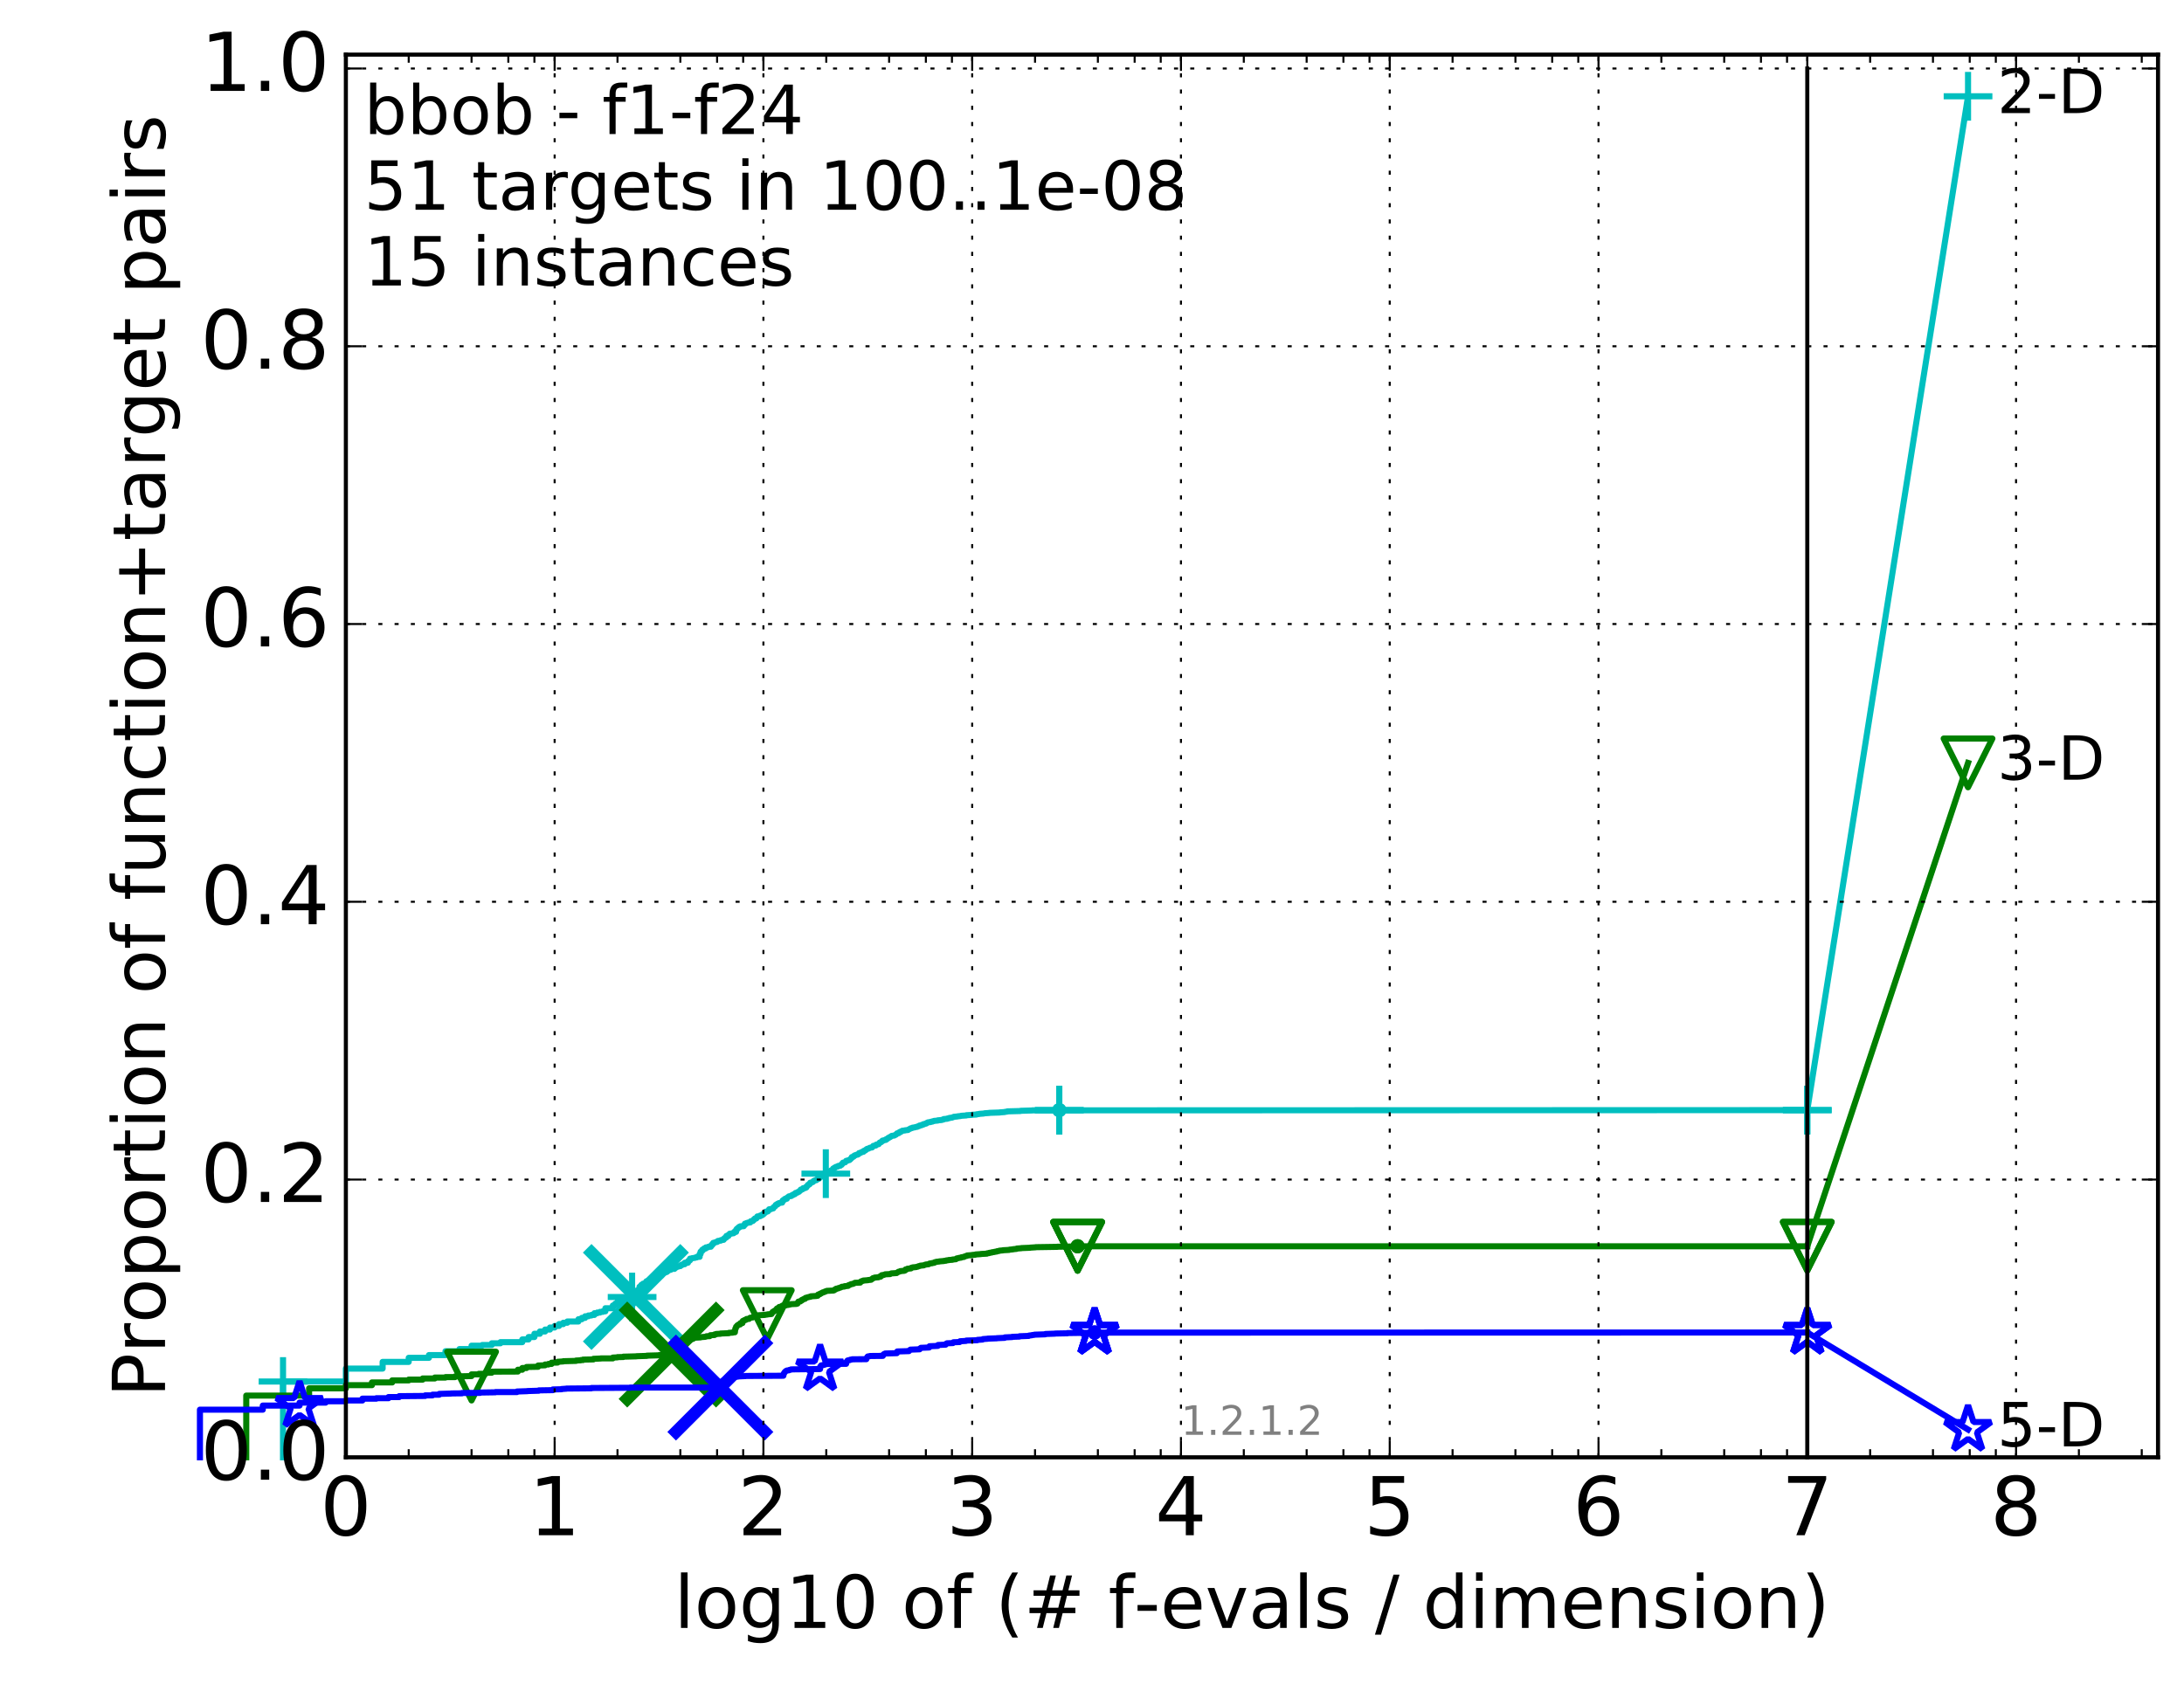 <?xml version="1.0" encoding="utf-8" standalone="no"?>
<!DOCTYPE svg PUBLIC "-//W3C//DTD SVG 1.1//EN"
  "http://www.w3.org/Graphics/SVG/1.1/DTD/svg11.dtd">
<!-- Created with matplotlib (http://matplotlib.org/) -->
<svg height="415pt" version="1.1" viewBox="0 0 538 415" width="538pt" xmlns="http://www.w3.org/2000/svg" xmlns:xlink="http://www.w3.org/1999/xlink">
 <defs>
  <style type="text/css">
*{stroke-linecap:butt;stroke-linejoin:round;stroke-miterlimit:100000;}
  </style>
 </defs>
 <g id="figure_1">
  <g id="patch_1">
   <path d="M 0 415.456 
L 538.8 415.456 
L 538.8 0 
L 0 0 
z
" style="fill:#ffffff;"/>
  </g>
  <g id="axes_1">
   <g id="patch_2">
    <path d="M 85.2 359.056 
L 531.6 359.056 
L 531.6 13.456 
L 85.2 13.456 
z
" style="fill:#ffffff;"/>
   </g>
   <g id="line2d_1">
    <defs>
     <path d="M 0 1.5 
C 0.398 1.5 0.779 1.342 1.061 1.061 
C 1.342 0.779 1.5 0.398 1.5 0 
C 1.5 -0.398 1.342 -0.779 1.061 -1.061 
C 0.779 -1.342 0.398 -1.5 0 -1.5 
C -0.398 -1.5 -0.779 -1.342 -1.061 -1.061 
C -1.342 -0.779 -1.5 -0.398 -1.5 0 
C -1.5 0.398 -1.342 0.779 -1.061 1.061 
C -0.779 1.342 -0.398 1.5 0 1.5 
z
" id="md649f31960" style="stroke:#00bfbf;stroke-width:0.5;"/>
    </defs>
    <g>
     <use style="fill:#00bfbf;stroke:#00bfbf;stroke-width:0.5;" x="260.943" xlink:href="#md649f31960" y="273.512"/>
     <use style="fill:#00bfbf;stroke:#00bfbf;stroke-width:0.5;" x="260.943" xlink:href="#md649f31960" y="273.512"/>
    </g>
   </g>
   <g id="line2d_2">
    <path d="M 69.718 359.056 
L 69.718 340.382 
L 85.2 340.382 
L 85.2 337.195 
L 94.256 337.195 
L 94.256 335.546 
L 100.682 335.546 
L 100.682 334.539 
L 105.665 334.539 
L 105.665 333.868 
L 109.738 333.868 
L 109.738 332.918 
L 113.181 332.918 
L 113.181 332.387 
L 116.163 332.387 
L 116.163 331.548 
L 118.794 331.548 
L 118.794 331.38 
L 121.147 331.38 
L 121.147 330.961 
L 123.276 330.961 
L 123.276 330.681 
L 128.662 330.681 
L 128.662 330.01 
L 130.203 330.01 
L 130.203 329.423 
L 131.645 329.423 
L 131.645 328.613 
L 132.999 328.613 
L 132.999 328.053 
L 134.275 328.053 
L 134.275 327.578 
L 135.483 327.578 
L 135.483 327.075 
L 136.629 327.075 
L 136.629 326.684 
L 137.718 326.684 
L 137.718 326.236 
L 138.757 326.236 
L 138.757 325.901 
L 139.75 325.901 
L 139.75 325.593 
L 142.489 325.593 
L 142.489 325.034 
L 143.331 325.034 
L 143.331 324.699 
L 144.144 324.699 
L 144.144 324.307 
L 144.927 324.307 
L 144.927 324.112 
L 145.685 324.112 
L 145.685 323.972 
L 146.417 323.972 
L 146.417 323.553 
L 147.126 323.553 
L 147.126 323.385 
L 147.813 323.385 
L 147.813 323.217 
L 148.48 323.217 
L 148.48 323.077 
L 149.128 323.077 
L 149.128 322.323 
L 150.964 322.323 
L 150.964 321.652 
L 151.545 321.652 
L 151.545 321.204 
L 152.11 321.204 
L 152.11 320.701 
L 153.2 320.673 
L 153.2 320.561 
L 154.239 320.505 
L 154.239 320.394 
L 154.741 320.394 
L 154.741 320.198 
L 155.232 320.198 
L 155.232 319.862 
L 155.712 319.862 
L 155.712 319.555 
L 157.094 319.555 
L 157.094 317.85 
L 157.536 317.85 
L 157.536 317.039 
L 157.97 317.039 
L 157.97 316.592 
L 158.396 316.592 
L 158.396 316.284 
L 158.813 316.284 
L 158.813 316.116 
L 159.223 316.116 
L 159.223 315.697 
L 160.021 315.613 
L 160.021 315.222 
L 160.791 315.194 
L 160.791 314.914 
L 162.256 314.914 
L 162.256 314.439 
L 162.608 314.439 
L 162.608 314.271 
L 162.954 314.271 
L 162.954 313.768 
L 163.295 313.768 
L 163.295 313.572 
L 163.962 313.488 
L 163.962 313.377 
L 164.288 313.377 
L 164.288 313.125 
L 164.609 313.125 
L 164.609 312.929 
L 165.238 312.846 
L 165.238 312.622 
L 166.15 312.622 
L 166.15 312.37 
L 166.446 312.37 
L 166.446 312.147 
L 167.026 312.091 
L 167.026 311.979 
L 167.592 311.951 
L 167.592 311.755 
L 167.869 311.755 
L 167.869 311.615 
L 168.143 311.615 
L 168.143 311.504 
L 168.681 311.476 
L 168.681 311.112 
L 169.465 311.112 
L 169.465 310.721 
L 169.72 310.721 
L 169.72 310.525 
L 169.973 310.525 
L 169.973 310.106 
L 170.469 310.05 
L 170.469 309.994 
L 171.194 309.91 
L 171.194 309.854 
L 171.664 309.798 
L 171.664 309.659 
L 172.351 309.659 
L 172.351 308.96 
L 172.576 308.96 
L 172.576 308.401 
L 172.798 308.401 
L 172.798 308.177 
L 173.018 308.177 
L 173.018 307.897 
L 173.236 307.897 
L 173.236 307.786 
L 173.452 307.786 
L 173.452 307.59 
L 173.877 307.59 
L 173.877 307.338 
L 174.5 307.282 
L 174.5 307.17 
L 175.107 307.17 
L 175.107 306.919 
L 175.305 306.919 
L 175.305 306.695 
L 175.502 306.695 
L 175.502 306.472 
L 175.697 306.472 
L 175.697 306.22 
L 176.082 306.164 
L 176.082 306.108 
L 176.461 306.024 
L 176.461 305.996 
L 176.648 305.996 
L 176.648 305.885 
L 176.833 305.885 
L 176.833 305.745 
L 177.56 305.661 
L 177.56 305.549 
L 178.263 305.465 
L 178.263 305.214 
L 178.436 305.214 
L 178.436 305.102 
L 178.607 305.102 
L 178.607 304.934 
L 178.945 304.878 
L 178.945 304.515 
L 179.443 304.515 
L 179.443 304.235 
L 179.607 304.235 
L 179.607 304.123 
L 179.769 304.123 
L 179.769 303.956 
L 180.408 303.9 
L 180.408 303.844 
L 180.72 303.844 
L 180.72 303.732 
L 180.875 303.732 
L 180.875 303.508 
L 181.332 303.508 
L 181.332 303.005 
L 181.482 303.005 
L 181.482 302.781 
L 181.78 302.698 
L 181.78 302.53 
L 181.928 302.53 
L 181.928 302.418 
L 182.074 302.418 
L 182.074 302.278 
L 182.364 302.278 
L 182.364 302.138 
L 183.212 302.111 
L 183.212 301.887 
L 183.488 301.803 
L 183.488 301.495 
L 183.895 301.412 
L 183.895 301.328 
L 184.295 301.272 
L 184.295 301.216 
L 184.818 301.188 
L 184.818 301.02 
L 184.947 301.02 
L 184.947 300.88 
L 185.454 300.825 
L 185.454 300.713 
L 185.579 300.713 
L 185.579 300.601 
L 185.704 300.601 
L 185.704 300.433 
L 185.828 300.433 
L 185.828 300.321 
L 185.951 300.321 
L 185.951 300.21 
L 186.316 300.21 
L 186.316 300.042 
L 186.436 300.042 
L 186.436 299.93 
L 186.556 299.93 
L 186.556 299.706 
L 187.261 299.65 
L 187.261 299.483 
L 187.72 299.427 
L 187.72 299.259 
L 188.057 299.203 
L 188.057 299.035 
L 188.169 299.035 
L 188.279 298.812 
L 188.499 298.812 
L 188.609 298.532 
L 189.147 298.476 
L 189.253 298.253 
L 189.359 298.253 
L 189.464 297.945 
L 189.982 297.889 
L 190.084 297.805 
L 190.488 297.721 
L 190.588 297.414 
L 190.688 297.414 
L 190.787 297.274 
L 190.984 297.19 
L 191.081 296.883 
L 191.276 296.855 
L 191.276 296.743 
L 191.564 296.743 
L 191.564 296.575 
L 191.754 296.575 
L 191.848 296.435 
L 192.315 296.352 
L 192.407 296.296 
L 192.681 296.296 
L 192.771 295.82 
L 192.952 295.82 
L 193.041 295.597 
L 193.308 295.569 
L 193.396 295.345 
L 193.831 295.345 
L 193.917 295.066 
L 194.088 294.982 
L 194.173 294.87 
L 194.343 294.786 
L 194.343 294.758 
L 194.925 294.674 
L 195.007 294.507 
L 195.332 294.451 
L 195.412 294.283 
L 195.81 294.227 
L 195.889 294.059 
L 195.968 294.059 
L 195.968 293.919 
L 196.433 293.836 
L 196.51 293.696 
L 196.813 293.64 
L 196.889 293.472 
L 197.039 293.444 
L 197.113 293.276 
L 197.262 293.249 
L 197.262 293.081 
L 197.701 293.025 
L 197.773 292.857 
L 197.846 292.857 
L 197.846 292.745 
L 198.344 292.717 
L 198.344 292.606 
L 198.624 292.578 
L 198.624 292.354 
L 198.763 292.354 
L 198.832 292.214 
L 198.97 292.13 
L 199.038 291.907 
L 199.377 291.823 
L 199.377 291.711 
L 199.511 291.711 
L 199.578 291.403 
L 199.974 291.32 
L 199.974 291.292 
L 200.235 291.236 
L 200.3 291.124 
L 200.428 291.068 
L 200.428 290.956 
L 200.747 290.872 
L 200.747 290.816 
L 201.123 290.76 
L 201.185 290.593 
L 201.371 290.565 
L 201.432 290.425 
L 201.737 290.397 
L 201.797 290.201 
L 201.918 290.145 
L 201.918 290.09 
L 202.157 290.034 
L 202.216 289.894 
L 202.452 289.81 
L 202.51 289.642 
L 202.569 289.642 
L 202.569 289.419 
L 203.314 289.335 
L 203.371 289.167 
L 203.539 289.083 
L 203.539 288.943 
L 203.981 288.859 
L 204.09 288.72 
L 204.522 288.636 
L 204.628 288.412 
L 204.893 288.356 
L 204.998 288.189 
L 205.206 288.105 
L 205.258 287.881 
L 205.566 287.825 
L 205.617 287.657 
L 205.819 287.629 
L 205.92 287.49 
L 206.416 287.406 
L 206.465 287.266 
L 206.998 287.21 
L 207.045 287.07 
L 207.33 286.986 
L 207.424 286.707 
L 207.564 286.707 
L 207.657 286.455 
L 208.208 286.371 
L 208.298 286.204 
L 208.433 286.12 
L 208.433 286.008 
L 208.833 285.952 
L 208.833 285.896 
L 209.269 285.812 
L 209.356 285.673 
L 209.527 285.589 
L 209.612 285.421 
L 209.782 285.337 
L 209.824 285.085 
L 210.117 285.058 
L 210.117 284.974 
L 210.283 284.974 
L 210.365 284.778 
L 210.529 284.75 
L 210.529 284.666 
L 210.813 284.61 
L 210.894 284.526 
L 211.292 284.47 
L 211.371 284.387 
L 211.527 284.331 
L 211.605 284.107 
L 212.029 284.023 
L 212.067 283.939 
L 212.295 283.883 
L 212.295 283.827 
L 212.706 283.772 
L 212.78 283.548 
L 213.146 283.464 
L 213.219 283.324 
L 213.363 283.296 
L 213.435 283.157 
L 213.614 283.073 
L 213.614 283.045 
L 213.966 282.989 
L 214.071 282.905 
L 214.245 282.821 
L 214.245 282.793 
L 214.825 282.709 
L 214.926 282.514 
L 215.059 282.486 
L 215.126 282.318 
L 215.749 282.234 
L 215.846 282.01 
L 216.228 281.954 
L 216.228 281.899 
L 216.449 281.899 
L 216.543 281.759 
L 216.605 281.703 
L 216.698 281.507 
L 217.036 281.423 
L 217.067 281.311 
L 217.188 281.256 
L 217.249 281.172 
L 217.369 281.172 
L 217.369 281.032 
L 217.786 280.948 
L 217.786 280.92 
L 218.253 280.836 
L 218.311 280.668 
L 218.597 280.585 
L 218.683 280.501 
L 218.796 280.417 
L 218.796 280.361 
L 219.02 280.305 
L 219.048 280.221 
L 219.325 280.137 
L 219.435 279.998 
L 219.653 279.914 
L 219.653 279.858 
L 220.295 279.774 
L 220.374 279.69 
L 220.636 279.606 
L 220.739 279.522 
L 220.791 279.494 
L 220.842 279.382 
L 220.971 279.327 
L 220.971 279.243 
L 221.401 279.187 
L 221.401 279.047 
L 221.601 278.991 
L 221.626 278.907 
L 221.873 278.907 
L 221.873 278.795 
L 222.142 278.712 
L 222.239 278.6 
L 222.929 278.516 
L 222.929 278.488 
L 223.689 278.404 
L 223.735 278.32 
L 223.937 278.236 
L 224.004 278.18 
L 224.226 278.097 
L 224.293 278.013 
L 224.686 277.929 
L 224.751 277.845 
L 225.348 277.761 
L 225.453 277.705 
L 225.97 277.621 
L 226.011 277.537 
L 226.395 277.454 
L 226.495 277.314 
L 226.95 277.258 
L 226.989 277.174 
L 227.415 277.09 
L 227.454 276.978 
L 227.927 276.894 
L 227.927 276.839 
L 228.243 276.783 
L 228.335 276.643 
L 228.573 276.559 
L 228.573 276.531 
L 229.255 276.447 
L 229.255 276.391 
L 229.709 276.335 
L 229.709 276.279 
L 230.103 276.196 
L 230.103 276.168 
L 231.019 276.084 
L 231.019 276.028 
L 231.977 275.944 
L 231.977 275.916 
L 232.395 275.832 
L 232.457 275.72 
L 233.356 275.636 
L 233.356 275.581 
L 233.821 275.497 
L 233.85 275.441 
L 234.53 275.357 
L 234.53 275.329 
L 234.848 275.245 
L 234.958 275.161 
L 235.869 275.077 
L 235.869 275.049 
L 236.656 274.965 
L 236.757 274.91 
L 238.056 274.826 
L 238.056 274.77 
L 239.463 274.686 
L 239.463 274.658 
L 240.533 274.602 
L 240.533 274.546 
L 241.246 274.462 
L 241.246 274.434 
L 242.373 274.35 
L 242.481 274.295 
L 243.716 274.211 
L 243.716 274.183 
L 246.279 274.099 
L 246.279 274.071 
L 247.49 273.987 
L 247.49 273.959 
L 248.075 273.875 
L 248.151 273.819 
L 251.357 273.735 
L 251.429 273.68 
L 254.281 273.596 
L 254.281 273.568 
L 445.2 273.512 
L 445.2 273.512 
" style="fill:none;stroke:#00bfbf;stroke-linecap:square;stroke-width:1.5;"/>
   </g>
   <g id="line2d_3">
    <defs>
     <path d="M -6 0 
L 6 0 
M 0 6 
L 0 -6 
" id="m14d6f6923d" style="stroke:#00bfbf;stroke-width:1.5;"/>
    </defs>
    <g>
     <use style="fill:none;stroke:#00bfbf;stroke-width:1.5;" x="69.718" xlink:href="#m14d6f6923d" y="340.382"/>
     <use style="fill:none;stroke:#00bfbf;stroke-width:1.5;" x="155.712" xlink:href="#m14d6f6923d" y="319.555"/>
     <use style="fill:none;stroke:#00bfbf;stroke-width:1.5;" x="203.427" xlink:href="#m14d6f6923d" y="289.167"/>
     <use style="fill:none;stroke:#00bfbf;stroke-width:1.5;" x="260.943" xlink:href="#m14d6f6923d" y="273.54"/>
     <use style="fill:none;stroke:#00bfbf;stroke-width:1.5;" x="260.943" xlink:href="#m14d6f6923d" y="273.512"/>
     <use style="fill:none;stroke:#00bfbf;stroke-width:1.5;" x="445.2" xlink:href="#m14d6f6923d" y="273.512"/>
    </g>
   </g>
   <g id="line2d_4"/>
   <g id="line2d_5">
    <path clip-path="url(#pbce07b486e)" d="M 156.643 319.555 
" style="fill:none;stroke:#00bfbf;stroke-linecap:square;"/>
    <defs>
     <path d="M -12 12 
L 12 -12 
M -12 -12 
L 12 12 
" id="mc94be3dbe7" style="stroke:#00bfbf;stroke-width:3.0;"/>
    </defs>
    <g clip-path="url(#pbce07b486e)">
     <use style="fill:#00bfbf;stroke:#00bfbf;stroke-width:3.0;" x="156.643" xlink:href="#mc94be3dbe7" y="319.555"/>
    </g>
   </g>
   <g id="line2d_6">
    <defs>
     <path d="M 0 1.5 
C 0.398 1.5 0.779 1.342 1.061 1.061 
C 1.342 0.779 1.5 0.398 1.5 0 
C 1.5 -0.398 1.342 -0.779 1.061 -1.061 
C 0.779 -1.342 0.398 -1.5 0 -1.5 
C -0.398 -1.5 -0.779 -1.342 -1.061 -1.061 
C -1.342 -0.779 -1.5 -0.398 -1.5 0 
C -1.5 0.398 -1.342 0.779 -1.061 1.061 
C -0.779 1.342 -0.398 1.5 0 1.5 
z
" id="m79d8e19157" style="stroke:#008000;stroke-width:0.5;"/>
    </defs>
    <g>
     <use style="fill:#008000;stroke:#008000;stroke-width:0.5;" x="265.458" xlink:href="#m79d8e19157" y="307.059"/>
     <use style="fill:#008000;stroke:#008000;stroke-width:0.5;" x="265.458" xlink:href="#m79d8e19157" y="307.059"/>
    </g>
   </g>
   <g id="line2d_7">
    <path d="M 60.662 359.056 
L 60.662 343.848 
L 76.144 343.848 
L 76.144 342.059 
L 85.2 342.059 
L 85.2 341.276 
L 91.625 341.276 
L 91.625 340.606 
L 96.609 340.606 
L 96.609 340.102 
L 100.682 340.102 
L 100.682 339.907 
L 104.125 339.907 
L 104.125 339.627 
L 107.107 339.627 
L 107.107 339.403 
L 109.738 339.403 
L 109.738 339.292 
L 112.091 339.292 
L 112.091 339.124 
L 116.163 339.04 
L 116.163 338.621 
L 117.951 338.621 
L 117.951 338.481 
L 119.606 338.481 
L 119.606 338.201 
L 121.147 338.201 
L 121.147 337.95 
L 127.572 337.922 
L 127.572 337.475 
L 128.662 337.475 
L 128.662 337.055 
L 129.701 337.055 
L 129.701 336.804 
L 132.556 336.748 
L 132.556 336.44 
L 134.275 336.384 
L 134.275 336.189 
L 135.088 336.189 
L 135.088 336.049 
L 135.871 336.049 
L 135.871 335.741 
L 137.361 335.713 
L 137.361 335.518 
L 138.757 335.434 
L 138.757 335.378 
L 141.908 335.294 
L 141.908 335.21 
L 143.054 335.154 
L 143.054 335.098 
L 143.606 335.098 
L 143.606 334.986 
L 146.176 334.931 
L 146.176 334.791 
L 148.038 334.707 
L 148.038 334.679 
L 150.964 334.679 
L 150.964 334.483 
L 152.11 334.427 
L 152.11 334.371 
L 153.552 334.343 
L 153.552 334.26 
L 156.794 334.176 
L 156.794 334.148 
L 159.358 334.064 
L 159.358 334.008 
L 162.374 333.924 
L 162.374 333.868 
L 163.742 333.868 
L 163.742 333.756 
L 165.648 333.728 
L 165.648 332.834 
L 165.85 332.834 
L 165.85 332.526 
L 166.051 332.526 
L 166.051 332.331 
L 166.249 332.331 
L 166.249 332.023 
L 166.446 332.023 
L 166.446 331.799 
L 166.641 331.799 
L 166.641 331.66 
L 166.834 331.66 
L 166.834 331.548 
L 167.026 331.548 
L 167.026 331.408 
L 167.216 331.408 
L 167.216 331.212 
L 167.777 331.129 
L 167.777 331.101 
L 168.143 331.017 
L 168.143 330.905 
L 168.324 330.905 
L 168.324 330.793 
L 169.207 330.793 
L 169.207 330.541 
L 169.379 330.541 
L 169.379 330.206 
L 170.056 330.122 
L 170.056 329.982 
L 170.551 329.899 
L 170.551 329.871 
L 170.713 329.871 
L 170.713 329.759 
L 171.035 329.675 
L 171.035 329.591 
L 172.576 329.507 
L 172.576 329.451 
L 173.736 329.367 
L 173.736 329.339 
L 174.017 329.283 
L 174.017 329.228 
L 174.839 329.2 
L 174.839 329.088 
L 174.973 329.088 
L 174.973 328.976 
L 176.019 328.92 
L 176.019 328.78 
L 176.398 328.752 
L 176.398 328.668 
L 177.5 328.613 
L 177.5 328.557 
L 179.553 328.473 
L 179.553 328.389 
L 180.512 328.333 
L 180.512 328.249 
L 181.028 328.249 
L 181.13 327.355 
L 181.231 327.355 
L 181.332 326.879 
L 181.532 326.795 
L 181.632 326.544 
L 181.829 326.46 
L 181.928 326.348 
L 182.316 326.32 
L 182.412 325.985 
L 182.886 325.985 
L 182.98 325.454 
L 183.259 325.398 
L 183.351 325.258 
L 183.715 325.202 
L 183.806 325.09 
L 183.895 325.09 
L 183.895 324.978 
L 184.515 324.95 
L 184.602 324.783 
L 184.775 324.727 
L 184.775 324.671 
L 185.454 324.587 
L 185.538 324.419 
L 186.195 324.335 
L 186.276 324.196 
L 186.833 324.14 
L 186.833 324.056 
L 188.426 323.972 
L 188.426 323.944 
L 189.076 323.86 
L 189.076 323.832 
L 190.05 323.748 
L 190.118 323.497 
L 190.253 323.469 
L 190.321 323.245 
L 190.588 323.161 
L 190.655 323.021 
L 190.918 322.965 
L 190.984 322.826 
L 191.308 322.826 
L 191.372 322.406 
L 191.627 322.323 
L 191.627 322.267 
L 191.88 322.211 
L 191.942 322.015 
L 192.437 321.931 
L 192.437 321.875 
L 192.62 321.847 
L 192.681 321.707 
L 193.571 321.624 
L 193.629 321.568 
L 194.258 321.484 
L 194.258 321.456 
L 194.76 321.372 
L 194.815 321.316 
L 196.202 321.26 
L 196.202 321.176 
L 196.459 321.176 
L 196.561 320.869 
L 196.662 320.785 
L 196.662 320.701 
L 197.163 320.645 
L 197.163 320.533 
L 197.458 320.449 
L 197.507 320.282 
L 197.798 320.226 
L 197.894 320.086 
L 198.321 320.002 
L 198.415 319.779 
L 198.832 319.695 
L 198.878 319.639 
L 199.332 319.555 
L 199.332 319.527 
L 199.733 319.471 
L 199.733 319.387 
L 201.103 319.303 
L 201.103 319.275 
L 201.432 319.247 
L 201.514 318.968 
L 201.797 318.884 
L 201.797 318.856 
L 201.998 318.856 
L 201.998 318.744 
L 202.315 318.66 
L 202.354 318.576 
L 202.588 318.493 
L 202.627 318.437 
L 203.011 318.353 
L 203.011 318.297 
L 203.352 318.213 
L 203.352 318.157 
L 203.687 318.073 
L 203.687 318.045 
L 205.326 317.961 
L 205.326 317.933 
L 205.532 317.878 
L 205.634 317.71 
L 205.903 317.654 
L 205.97 317.514 
L 206.498 317.43 
L 206.498 317.374 
L 206.854 317.29 
L 206.854 317.263 
L 207.172 317.179 
L 207.172 317.151 
L 207.361 317.067 
L 207.361 317.039 
L 208.011 316.983 
L 208.041 316.899 
L 208.936 316.815 
L 209.023 316.647 
L 209.341 316.564 
L 209.341 316.536 
L 209.541 316.48 
L 209.627 316.396 
L 210.159 316.312 
L 210.159 316.284 
L 210.379 316.2 
L 210.379 316.172 
L 210.597 316.116 
L 210.597 316.06 
L 211.914 316.005 
L 211.991 315.781 
L 212.27 315.697 
L 212.27 315.641 
L 212.669 315.557 
L 212.669 315.501 
L 213.802 315.417 
L 213.802 315.389 
L 214.588 315.306 
L 214.61 315.222 
L 214.746 315.194 
L 214.814 315.082 
L 214.97 315.026 
L 215.037 314.914 
L 215.412 314.83 
L 215.456 314.774 
L 216.417 314.691 
L 216.417 314.663 
L 216.626 314.607 
L 216.626 314.551 
L 216.914 314.551 
L 216.975 314.383 
L 217.158 314.355 
L 217.178 314.187 
L 217.757 314.104 
L 217.757 314.076 
L 218.05 313.992 
L 218.05 313.964 
L 219.279 313.908 
L 219.279 313.852 
L 219.572 313.768 
L 219.572 313.74 
L 220.877 313.656 
L 220.979 313.544 
L 221.2 313.461 
L 221.301 313.349 
L 221.684 313.265 
L 221.783 313.181 
L 222.749 313.097 
L 222.764 313.013 
L 222.968 313.013 
L 223.077 312.762 
L 223.446 312.706 
L 223.538 312.594 
L 224.403 312.51 
L 224.461 312.37 
L 224.823 312.286 
L 224.823 312.258 
L 225.723 312.175 
L 225.723 312.147 
L 226.133 312.063 
L 226.227 311.979 
L 226.628 311.895 
L 226.694 311.839 
L 227.562 311.755 
L 227.663 311.671 
L 228.027 311.588 
L 228.027 311.56 
L 228.773 311.476 
L 228.785 311.42 
L 229 311.336 
L 229 311.308 
L 229.645 311.224 
L 229.645 311.196 
L 230.171 311.112 
L 230.239 311 
L 230.641 310.917 
L 230.641 310.889 
L 231.423 310.805 
L 231.423 310.777 
L 232.508 310.693 
L 232.508 310.665 
L 233.05 310.609 
L 233.05 310.553 
L 233.725 310.469 
L 233.725 310.441 
L 234.622 310.385 
L 234.622 310.329 
L 235.485 310.246 
L 235.52 310.162 
L 235.671 310.078 
L 235.671 310.05 
L 236.16 309.966 
L 236.16 309.938 
L 236.765 309.854 
L 236.816 309.77 
L 237.461 309.687 
L 237.461 309.631 
L 237.761 309.547 
L 237.825 309.491 
L 238.23 309.407 
L 238.254 309.323 
L 239.404 309.239 
L 239.404 309.211 
L 240.29 309.127 
L 240.347 309.071 
L 241.608 308.988 
L 241.608 308.96 
L 243.113 308.876 
L 243.176 308.792 
L 243.675 308.736 
L 243.675 308.68 
L 244.296 308.596 
L 244.344 308.54 
L 244.97 308.456 
L 244.97 308.429 
L 245.568 308.345 
L 245.568 308.289 
L 246.122 308.205 
L 246.178 308.149 
L 247.086 308.065 
L 247.086 308.037 
L 248.586 307.953 
L 248.671 307.897 
L 249.546 307.813 
L 249.546 307.786 
L 250.412 307.702 
L 250.485 307.618 
L 251.616 307.534 
L 251.616 307.506 
L 253.778 307.422 
L 253.778 307.394 
L 255.142 307.31 
L 255.142 307.282 
L 260.463 307.198 
L 260.463 307.17 
L 265.458 307.087 
L 265.458 307.059 
L 445.2 307.059 
L 445.2 307.059 
" style="fill:none;stroke:#008000;stroke-linecap:square;stroke-width:1.5;"/>
   </g>
   <g id="line2d_8">
    <defs>
     <path d="M -0 6 
L 6 -6 
L -6 -6 
z
" id="md54c6f801c" style="stroke:#008000;stroke-linejoin:miter;stroke-width:1.5;"/>
    </defs>
    <g>
     <use style="fill:none;stroke:#008000;stroke-linejoin:miter;stroke-width:1.5;" x="116.163" xlink:href="#md54c6f801c" y="339.04"/>
     <use style="fill:none;stroke:#008000;stroke-linejoin:miter;stroke-width:1.5;" x="189.005" xlink:href="#md54c6f801c" y="323.888"/>
     <use style="fill:none;stroke:#008000;stroke-linejoin:miter;stroke-width:1.5;" x="265.458" xlink:href="#md54c6f801c" y="307.087"/>
     <use style="fill:none;stroke:#008000;stroke-linejoin:miter;stroke-width:1.5;" x="265.458" xlink:href="#md54c6f801c" y="307.059"/>
     <use style="fill:none;stroke:#008000;stroke-linejoin:miter;stroke-width:1.5;" x="265.458" xlink:href="#md54c6f801c" y="307.059"/>
     <use style="fill:none;stroke:#008000;stroke-linejoin:miter;stroke-width:1.5;" x="445.2" xlink:href="#md54c6f801c" y="307.059"/>
    </g>
   </g>
   <g id="line2d_9"/>
   <g id="line2d_10">
    <path clip-path="url(#pbce07b486e)" d="M 165.444 333.728 
" style="fill:none;stroke:#008000;stroke-linecap:square;"/>
    <defs>
     <path d="M -12 12 
L 12 -12 
M -12 -12 
L 12 12 
" id="m86aa822259" style="stroke:#008000;stroke-width:3.0;"/>
    </defs>
    <g clip-path="url(#pbce07b486e)">
     <use style="fill:#008000;stroke:#008000;stroke-width:3.0;" x="165.444" xlink:href="#m86aa822259" y="333.728"/>
    </g>
   </g>
   <g id="line2d_11">
    <defs>
     <path d="M 0 1.5 
C 0.398 1.5 0.779 1.342 1.061 1.061 
C 1.342 0.779 1.5 0.398 1.5 0 
C 1.5 -0.398 1.342 -0.779 1.061 -1.061 
C 0.779 -1.342 0.398 -1.5 0 -1.5 
C -0.398 -1.5 -0.779 -1.342 -1.061 -1.061 
C -1.342 -0.779 -1.5 -0.398 -1.5 0 
C -1.5 0.398 -1.342 0.779 -1.061 1.061 
C -0.779 1.342 -0.398 1.5 0 1.5 
z
" id="m4049117c46" style="stroke:#0000ff;stroke-width:0.5;"/>
    </defs>
    <g>
     <use style="fill:#0000ff;stroke:#0000ff;stroke-width:0.5;" x="269.643" xlink:href="#m4049117c46" y="328.305"/>
     <use style="fill:#0000ff;stroke:#0000ff;stroke-width:0.5;" x="269.643" xlink:href="#m4049117c46" y="328.305"/>
    </g>
   </g>
   <g id="line2d_12">
    <path d="M 49.253 359.056 
L 49.253 347.315 
L 64.735 347.315 
L 64.735 346.309 
L 73.791 346.309 
L 73.791 345.582 
L 80.216 345.582 
L 80.216 345.246 
L 85.2 345.246 
L 85.2 345.051 
L 89.272 345.051 
L 89.272 344.603 
L 92.715 344.603 
L 92.715 344.491 
L 95.698 344.491 
L 95.698 344.212 
L 98.328 344.212 
L 98.328 343.988 
L 104.754 343.932 
L 104.754 343.793 
L 106.541 343.793 
L 106.541 343.625 
L 108.197 343.625 
L 108.197 343.429 
L 111.179 343.345 
L 111.179 343.317 
L 113.81 343.289 
L 113.81 343.205 
L 118.292 343.177 
L 118.292 343.094 
L 122.023 343.038 
L 122.023 342.982 
L 127.348 342.982 
L 127.348 342.842 
L 129.903 342.758 
L 129.903 342.73 
L 132.734 342.646 
L 132.734 342.562 
L 136.177 342.507 
L 136.177 342.339 
L 138.348 342.283 
L 138.348 342.227 
L 139.555 342.143 
L 139.555 342.115 
L 145.685 342.059 
L 145.685 341.975 
L 155.232 341.919 
L 155.232 341.864 
L 177.524 341.864 
L 177.595 340.829 
L 177.666 340.829 
L 177.738 340.578 
L 177.879 340.55 
L 177.949 340.354 
L 178.019 340.354 
L 178.019 340.214 
L 178.298 340.158 
L 178.298 340.102 
L 178.436 340.102 
L 178.436 339.963 
L 178.709 339.879 
L 178.777 339.655 
L 179.046 339.627 
L 179.046 339.515 
L 180.218 339.431 
L 180.218 339.376 
L 180.967 339.292 
L 181.028 339.236 
L 181.869 339.152 
L 181.869 339.124 
L 183.679 339.04 
L 183.679 339.012 
L 192.969 338.956 
L 193.077 338.397 
L 193.148 338.397 
L 193.254 338.117 
L 193.36 338.062 
L 193.466 337.894 
L 193.606 337.838 
L 193.606 337.782 
L 193.848 337.698 
L 193.848 337.67 
L 194.359 337.614 
L 194.427 337.53 
L 194.892 337.447 
L 194.892 337.391 
L 202.014 337.307 
L 202.061 336.692 
L 202.18 336.608 
L 202.275 336.412 
L 202.789 336.328 
L 202.789 336.3 
L 203.133 336.244 
L 203.224 336.161 
L 203.694 336.077 
L 203.694 336.049 
L 208.433 336.021 
L 208.54 335.518 
L 208.63 335.434 
L 208.683 335.294 
L 208.824 335.21 
L 208.824 335.182 
L 209.347 335.098 
L 209.416 335.014 
L 209.942 334.931 
L 209.942 334.903 
L 213.413 334.875 
L 213.485 334.567 
L 213.599 334.483 
L 213.656 334.316 
L 213.769 334.26 
L 213.769 334.204 
L 214.328 334.12 
L 214.328 334.092 
L 217.483 334.064 
L 217.579 333.756 
L 217.745 333.7 
L 217.745 333.617 
L 217.957 333.561 
L 218.05 333.477 
L 220.935 333.393 
L 221.037 332.974 
L 223.906 332.89 
L 224.004 332.694 
L 224.2 332.638 
L 224.262 332.526 
L 226.543 332.442 
L 226.599 332.247 
L 226.797 332.163 
L 226.852 332.079 
L 228.888 331.995 
L 228.967 331.688 
L 231.016 331.604 
L 231.068 331.38 
L 232.959 331.296 
L 233.06 331.073 
L 233.274 330.989 
L 233.274 330.961 
L 234.757 330.905 
L 234.862 330.709 
L 236.401 330.653 
L 236.488 330.458 
L 237.965 330.374 
L 238.023 330.29 
L 240.737 330.206 
L 240.77 330.122 
L 242.045 330.038 
L 242.144 329.926 
L 243.303 329.843 
L 243.303 329.815 
L 245.568 329.731 
L 245.568 329.703 
L 247.493 329.619 
L 247.54 329.507 
L 249.349 329.423 
L 249.349 329.367 
L 251.113 329.311 
L 251.155 329.228 
L 253.423 329.144 
L 253.461 329.06 
L 254.192 328.976 
L 254.192 328.948 
L 254.88 328.864 
L 254.88 328.836 
L 257.494 328.752 
L 257.526 328.668 
L 259.915 328.585 
L 259.915 328.557 
L 262.968 328.501 
L 262.968 328.445 
L 268.914 328.361 
L 268.914 328.333 
L 445.2 328.305 
L 445.2 328.305 
" style="fill:none;stroke:#0000ff;stroke-linecap:square;stroke-width:1.5;"/>
   </g>
   <g id="line2d_13">
    <defs>
     <path d="M 0 -6 
L -1.347 -1.854 
L -5.706 -1.854 
L -2.18 0.708 
L -3.527 4.854 
L -0 2.292 
L 3.527 4.854 
L 2.18 0.708 
L 5.706 -1.854 
L 1.347 -1.854 
z
" id="mba525761fa" style="stroke:#0000ff;stroke-linejoin:bevel;stroke-width:1.5;"/>
    </defs>
    <g>
     <use style="fill:none;stroke:#0000ff;stroke-linejoin:bevel;stroke-width:1.5;" x="73.791" xlink:href="#mba525761fa" y="346.309"/>
     <use style="fill:none;stroke:#0000ff;stroke-linejoin:bevel;stroke-width:1.5;" x="202.014" xlink:href="#mba525761fa" y="337.307"/>
     <use style="fill:none;stroke:#0000ff;stroke-linejoin:bevel;stroke-width:1.5;" x="269.643" xlink:href="#mba525761fa" y="328.333"/>
     <use style="fill:none;stroke:#0000ff;stroke-linejoin:bevel;stroke-width:1.5;" x="269.643" xlink:href="#mba525761fa" y="328.305"/>
     <use style="fill:none;stroke:#0000ff;stroke-linejoin:bevel;stroke-width:1.5;" x="269.643" xlink:href="#mba525761fa" y="328.305"/>
     <use style="fill:none;stroke:#0000ff;stroke-linejoin:bevel;stroke-width:1.5;" x="445.2" xlink:href="#mba525761fa" y="328.305"/>
    </g>
   </g>
   <g id="line2d_14"/>
   <g id="line2d_15">
    <path clip-path="url(#pbce07b486e)" d="M 177.452 341.864 
" style="fill:none;stroke:#0000ff;stroke-linecap:square;"/>
    <defs>
     <path d="M -12 12 
L 12 -12 
M -12 -12 
L 12 12 
" id="m434b840d67" style="stroke:#0000ff;stroke-width:3.0;"/>
    </defs>
    <g clip-path="url(#pbce07b486e)">
     <use style="fill:#0000ff;stroke:#0000ff;stroke-width:3.0;" x="177.452" xlink:href="#m434b840d67" y="341.864"/>
    </g>
   </g>
   <g id="line2d_16">
    <path d="M 445.2 328.305 
L 484.8 352.213 
" style="fill:none;stroke:#0000ff;stroke-linecap:square;stroke-width:1.5;"/>
    <g>
     <use style="fill:none;stroke:#0000ff;stroke-linejoin:bevel;stroke-width:1.5;" x="445.2" xlink:href="#mba525761fa" y="328.305"/>
     <use style="fill:none;stroke:#0000ff;stroke-linejoin:bevel;stroke-width:1.5;" x="484.8" xlink:href="#mba525761fa" y="352.213"/>
    </g>
   </g>
   <g id="line2d_17">
    <path d="M 445.2 307.059 
L 484.8 187.967 
" style="fill:none;stroke:#008000;stroke-linecap:square;stroke-width:1.5;"/>
    <g>
     <use style="fill:none;stroke:#008000;stroke-linejoin:miter;stroke-width:1.5;" x="445.2" xlink:href="#md54c6f801c" y="307.059"/>
     <use style="fill:none;stroke:#008000;stroke-linejoin:miter;stroke-width:1.5;" x="484.8" xlink:href="#md54c6f801c" y="187.967"/>
    </g>
   </g>
   <g id="line2d_18">
    <path d="M 445.2 273.512 
L 484.8 23.722 
" style="fill:none;stroke:#00bfbf;stroke-linecap:square;stroke-width:1.5;"/>
    <g>
     <use style="fill:none;stroke:#00bfbf;stroke-width:1.5;" x="445.2" xlink:href="#m14d6f6923d" y="273.512"/>
     <use style="fill:none;stroke:#00bfbf;stroke-width:1.5;" x="484.8" xlink:href="#m14d6f6923d" y="23.722"/>
    </g>
   </g>
   <g id="line2d_19">
    <path d="M 445.2 359.056 
L 445.2 16.878 
" style="fill:none;stroke:#000000;stroke-linecap:square;"/>
   </g>
   <g id="patch_3">
    <path d="M 85.2 13.456 
L 531.6 13.456 
" style="fill:none;stroke:#000000;stroke-linecap:square;stroke-linejoin:miter;"/>
   </g>
   <g id="patch_4">
    <path d="M 531.6 359.056 
L 531.6 13.456 
" style="fill:none;stroke:#000000;stroke-linecap:square;stroke-linejoin:miter;"/>
   </g>
   <g id="patch_5">
    <path d="M 85.2 359.056 
L 531.6 359.056 
" style="fill:none;stroke:#000000;stroke-linecap:square;stroke-linejoin:miter;"/>
   </g>
   <g id="patch_6">
    <path d="M 85.2 359.056 
L 85.2 13.456 
" style="fill:none;stroke:#000000;stroke-linecap:square;stroke-linejoin:miter;"/>
   </g>
   <g id="matplotlib.axis_1">
    <g id="xtick_1">
     <g id="line2d_20">
      <path clip-path="url(#pbce07b486e)" d="M 85.2 359.056 
L 85.2 13.456 
" style="fill:none;stroke:#000000;stroke-dasharray:1,3;stroke-dashoffset:0.0;stroke-width:0.5;"/>
     </g>
     <g id="line2d_21">
      <defs>
       <path d="M 0 0 
L 0 -4 
" id="m7bebe28fda" style="stroke:#000000;stroke-width:0.5;"/>
      </defs>
      <g>
       <use style="stroke:#000000;stroke-width:0.5;" x="85.2" xlink:href="#m7bebe28fda" y="359.056"/>
      </g>
     </g>
     <g id="line2d_22">
      <defs>
       <path d="M 0 0 
L 0 4 
" id="mc39e073c28" style="stroke:#000000;stroke-width:0.5;"/>
      </defs>
      <g>
       <use style="stroke:#000000;stroke-width:0.5;" x="85.2" xlink:href="#mc39e073c28" y="13.456"/>
      </g>
     </g>
     <g id="text_1">
      <!-- 0 -->
      <defs>
       <path d="M 31.781 66.406 
Q 24.172 66.406 20.328 58.906 
Q 16.5 51.422 16.5 36.375 
Q 16.5 21.391 20.328 13.891 
Q 24.172 6.391 31.781 6.391 
Q 39.453 6.391 43.281 13.891 
Q 47.125 21.391 47.125 36.375 
Q 47.125 51.422 43.281 58.906 
Q 39.453 66.406 31.781 66.406 
M 31.781 74.219 
Q 44.047 74.219 50.516 64.516 
Q 56.984 54.828 56.984 36.375 
Q 56.984 17.969 50.516 8.266 
Q 44.047 -1.422 31.781 -1.422 
Q 19.531 -1.422 13.062 8.266 
Q 6.594 17.969 6.594 36.375 
Q 6.594 54.828 13.062 64.516 
Q 19.531 74.219 31.781 74.219 
" id="BitstreamVeraSans-Roman-30"/>
      </defs>
      <g transform="translate(78.838 378.253)scale(0.2 -0.2)">
       <use xlink:href="#BitstreamVeraSans-Roman-30"/>
      </g>
     </g>
    </g>
    <g id="xtick_2">
     <g id="line2d_23">
      <path clip-path="url(#pbce07b486e)" d="M 136.629 359.056 
L 136.629 13.456 
" style="fill:none;stroke:#000000;stroke-dasharray:1,3;stroke-dashoffset:0.0;stroke-width:0.5;"/>
     </g>
     <g id="line2d_24">
      <g>
       <use style="stroke:#000000;stroke-width:0.5;" x="136.629" xlink:href="#m7bebe28fda" y="359.056"/>
      </g>
     </g>
     <g id="line2d_25">
      <g>
       <use style="stroke:#000000;stroke-width:0.5;" x="136.629" xlink:href="#mc39e073c28" y="13.456"/>
      </g>
     </g>
     <g id="text_2">
      <!-- 1 -->
      <defs>
       <path d="M 12.406 8.297 
L 28.516 8.297 
L 28.516 63.922 
L 10.984 60.406 
L 10.984 69.391 
L 28.422 72.906 
L 38.281 72.906 
L 38.281 8.297 
L 54.391 8.297 
L 54.391 0 
L 12.406 0 
z
" id="BitstreamVeraSans-Roman-31"/>
      </defs>
      <g transform="translate(130.266 378.253)scale(0.2 -0.2)">
       <use xlink:href="#BitstreamVeraSans-Roman-31"/>
      </g>
     </g>
    </g>
    <g id="xtick_3">
     <g id="line2d_26">
      <path clip-path="url(#pbce07b486e)" d="M 188.057 359.056 
L 188.057 13.456 
" style="fill:none;stroke:#000000;stroke-dasharray:1,3;stroke-dashoffset:0.0;stroke-width:0.5;"/>
     </g>
     <g id="line2d_27">
      <g>
       <use style="stroke:#000000;stroke-width:0.5;" x="188.057" xlink:href="#m7bebe28fda" y="359.056"/>
      </g>
     </g>
     <g id="line2d_28">
      <g>
       <use style="stroke:#000000;stroke-width:0.5;" x="188.057" xlink:href="#mc39e073c28" y="13.456"/>
      </g>
     </g>
     <g id="text_3">
      <!-- 2 -->
      <defs>
       <path d="M 19.188 8.297 
L 53.609 8.297 
L 53.609 0 
L 7.328 0 
L 7.328 8.297 
Q 12.938 14.109 22.625 23.891 
Q 32.328 33.688 34.812 36.531 
Q 39.547 41.844 41.422 45.531 
Q 43.312 49.219 43.312 52.781 
Q 43.312 58.594 39.234 62.25 
Q 35.156 65.922 28.609 65.922 
Q 23.969 65.922 18.812 64.312 
Q 13.672 62.703 7.812 59.422 
L 7.812 69.391 
Q 13.766 71.781 18.938 73 
Q 24.125 74.219 28.422 74.219 
Q 39.75 74.219 46.484 68.547 
Q 53.219 62.891 53.219 53.422 
Q 53.219 48.922 51.531 44.891 
Q 49.859 40.875 45.406 35.406 
Q 44.188 33.984 37.641 27.219 
Q 31.109 20.453 19.188 8.297 
" id="BitstreamVeraSans-Roman-32"/>
      </defs>
      <g transform="translate(181.695 378.253)scale(0.2 -0.2)">
       <use xlink:href="#BitstreamVeraSans-Roman-32"/>
      </g>
     </g>
    </g>
    <g id="xtick_4">
     <g id="line2d_29">
      <path clip-path="url(#pbce07b486e)" d="M 239.486 359.056 
L 239.486 13.456 
" style="fill:none;stroke:#000000;stroke-dasharray:1,3;stroke-dashoffset:0.0;stroke-width:0.5;"/>
     </g>
     <g id="line2d_30">
      <g>
       <use style="stroke:#000000;stroke-width:0.5;" x="239.486" xlink:href="#m7bebe28fda" y="359.056"/>
      </g>
     </g>
     <g id="line2d_31">
      <g>
       <use style="stroke:#000000;stroke-width:0.5;" x="239.486" xlink:href="#mc39e073c28" y="13.456"/>
      </g>
     </g>
     <g id="text_4">
      <!-- 3 -->
      <defs>
       <path d="M 40.578 39.312 
Q 47.656 37.797 51.625 33 
Q 55.609 28.219 55.609 21.188 
Q 55.609 10.406 48.188 4.484 
Q 40.766 -1.422 27.094 -1.422 
Q 22.516 -1.422 17.656 -0.516 
Q 12.797 0.391 7.625 2.203 
L 7.625 11.719 
Q 11.719 9.328 16.594 8.109 
Q 21.484 6.891 26.812 6.891 
Q 36.078 6.891 40.938 10.547 
Q 45.797 14.203 45.797 21.188 
Q 45.797 27.641 41.281 31.266 
Q 36.766 34.906 28.719 34.906 
L 20.219 34.906 
L 20.219 43.016 
L 29.109 43.016 
Q 36.375 43.016 40.234 45.922 
Q 44.094 48.828 44.094 54.297 
Q 44.094 59.906 40.109 62.906 
Q 36.141 65.922 28.719 65.922 
Q 24.656 65.922 20.016 65.031 
Q 15.375 64.156 9.812 62.312 
L 9.812 71.094 
Q 15.438 72.656 20.344 73.438 
Q 25.25 74.219 29.594 74.219 
Q 40.828 74.219 47.359 69.109 
Q 53.906 64.016 53.906 55.328 
Q 53.906 49.266 50.438 45.094 
Q 46.969 40.922 40.578 39.312 
" id="BitstreamVeraSans-Roman-33"/>
      </defs>
      <g transform="translate(233.123 378.253)scale(0.2 -0.2)">
       <use xlink:href="#BitstreamVeraSans-Roman-33"/>
      </g>
     </g>
    </g>
    <g id="xtick_5">
     <g id="line2d_32">
      <path clip-path="url(#pbce07b486e)" d="M 290.914 359.056 
L 290.914 13.456 
" style="fill:none;stroke:#000000;stroke-dasharray:1,3;stroke-dashoffset:0.0;stroke-width:0.5;"/>
     </g>
     <g id="line2d_33">
      <g>
       <use style="stroke:#000000;stroke-width:0.5;" x="290.914" xlink:href="#m7bebe28fda" y="359.056"/>
      </g>
     </g>
     <g id="line2d_34">
      <g>
       <use style="stroke:#000000;stroke-width:0.5;" x="290.914" xlink:href="#mc39e073c28" y="13.456"/>
      </g>
     </g>
     <g id="text_5">
      <!-- 4 -->
      <defs>
       <path d="M 37.797 64.312 
L 12.891 25.391 
L 37.797 25.391 
z
M 35.203 72.906 
L 47.609 72.906 
L 47.609 25.391 
L 58.016 25.391 
L 58.016 17.188 
L 47.609 17.188 
L 47.609 0 
L 37.797 0 
L 37.797 17.188 
L 4.891 17.188 
L 4.891 26.703 
z
" id="BitstreamVeraSans-Roman-34"/>
      </defs>
      <g transform="translate(284.552 378.253)scale(0.2 -0.2)">
       <use xlink:href="#BitstreamVeraSans-Roman-34"/>
      </g>
     </g>
    </g>
    <g id="xtick_6">
     <g id="line2d_35">
      <path clip-path="url(#pbce07b486e)" d="M 342.343 359.056 
L 342.343 13.456 
" style="fill:none;stroke:#000000;stroke-dasharray:1,3;stroke-dashoffset:0.0;stroke-width:0.5;"/>
     </g>
     <g id="line2d_36">
      <g>
       <use style="stroke:#000000;stroke-width:0.5;" x="342.343" xlink:href="#m7bebe28fda" y="359.056"/>
      </g>
     </g>
     <g id="line2d_37">
      <g>
       <use style="stroke:#000000;stroke-width:0.5;" x="342.343" xlink:href="#mc39e073c28" y="13.456"/>
      </g>
     </g>
     <g id="text_6">
      <!-- 5 -->
      <defs>
       <path d="M 10.797 72.906 
L 49.516 72.906 
L 49.516 64.594 
L 19.828 64.594 
L 19.828 46.734 
Q 21.969 47.469 24.109 47.828 
Q 26.266 48.188 28.422 48.188 
Q 40.625 48.188 47.75 41.5 
Q 54.891 34.812 54.891 23.391 
Q 54.891 11.625 47.562 5.094 
Q 40.234 -1.422 26.906 -1.422 
Q 22.312 -1.422 17.547 -0.641 
Q 12.797 0.141 7.719 1.703 
L 7.719 11.625 
Q 12.109 9.234 16.797 8.062 
Q 21.484 6.891 26.703 6.891 
Q 35.156 6.891 40.078 11.328 
Q 45.016 15.766 45.016 23.391 
Q 45.016 31 40.078 35.438 
Q 35.156 39.891 26.703 39.891 
Q 22.75 39.891 18.812 39.016 
Q 14.891 38.141 10.797 36.281 
z
" id="BitstreamVeraSans-Roman-35"/>
      </defs>
      <g transform="translate(335.98 378.253)scale(0.2 -0.2)">
       <use xlink:href="#BitstreamVeraSans-Roman-35"/>
      </g>
     </g>
    </g>
    <g id="xtick_7">
     <g id="line2d_38">
      <path clip-path="url(#pbce07b486e)" d="M 393.771 359.056 
L 393.771 13.456 
" style="fill:none;stroke:#000000;stroke-dasharray:1,3;stroke-dashoffset:0.0;stroke-width:0.5;"/>
     </g>
     <g id="line2d_39">
      <g>
       <use style="stroke:#000000;stroke-width:0.5;" x="393.771" xlink:href="#m7bebe28fda" y="359.056"/>
      </g>
     </g>
     <g id="line2d_40">
      <g>
       <use style="stroke:#000000;stroke-width:0.5;" x="393.771" xlink:href="#mc39e073c28" y="13.456"/>
      </g>
     </g>
     <g id="text_7">
      <!-- 6 -->
      <defs>
       <path d="M 33.016 40.375 
Q 26.375 40.375 22.484 35.828 
Q 18.609 31.297 18.609 23.391 
Q 18.609 15.531 22.484 10.953 
Q 26.375 6.391 33.016 6.391 
Q 39.656 6.391 43.531 10.953 
Q 47.406 15.531 47.406 23.391 
Q 47.406 31.297 43.531 35.828 
Q 39.656 40.375 33.016 40.375 
M 52.594 71.297 
L 52.594 62.312 
Q 48.875 64.062 45.094 64.984 
Q 41.312 65.922 37.594 65.922 
Q 27.828 65.922 22.672 59.328 
Q 17.531 52.734 16.797 39.406 
Q 19.672 43.656 24.016 45.922 
Q 28.375 48.188 33.594 48.188 
Q 44.578 48.188 50.953 41.516 
Q 57.328 34.859 57.328 23.391 
Q 57.328 12.156 50.688 5.359 
Q 44.047 -1.422 33.016 -1.422 
Q 20.359 -1.422 13.672 8.266 
Q 6.984 17.969 6.984 36.375 
Q 6.984 53.656 15.188 63.938 
Q 23.391 74.219 37.203 74.219 
Q 40.922 74.219 44.703 73.484 
Q 48.484 72.75 52.594 71.297 
" id="BitstreamVeraSans-Roman-36"/>
      </defs>
      <g transform="translate(387.409 378.253)scale(0.2 -0.2)">
       <use xlink:href="#BitstreamVeraSans-Roman-36"/>
      </g>
     </g>
    </g>
    <g id="xtick_8">
     <g id="line2d_41">
      <path clip-path="url(#pbce07b486e)" d="M 445.2 359.056 
L 445.2 13.456 
" style="fill:none;stroke:#000000;stroke-dasharray:1,3;stroke-dashoffset:0.0;stroke-width:0.5;"/>
     </g>
     <g id="line2d_42">
      <g>
       <use style="stroke:#000000;stroke-width:0.5;" x="445.2" xlink:href="#m7bebe28fda" y="359.056"/>
      </g>
     </g>
     <g id="line2d_43">
      <g>
       <use style="stroke:#000000;stroke-width:0.5;" x="445.2" xlink:href="#mc39e073c28" y="13.456"/>
      </g>
     </g>
     <g id="text_8">
      <!-- 7 -->
      <defs>
       <path d="M 8.203 72.906 
L 55.078 72.906 
L 55.078 68.703 
L 28.609 0 
L 18.312 0 
L 43.219 64.594 
L 8.203 64.594 
z
" id="BitstreamVeraSans-Roman-37"/>
      </defs>
      <g transform="translate(438.837 378.253)scale(0.2 -0.2)">
       <use xlink:href="#BitstreamVeraSans-Roman-37"/>
      </g>
     </g>
    </g>
    <g id="xtick_9">
     <g id="line2d_44">
      <path clip-path="url(#pbce07b486e)" d="M 496.629 359.056 
L 496.629 13.456 
" style="fill:none;stroke:#000000;stroke-dasharray:1,3;stroke-dashoffset:0.0;stroke-width:0.5;"/>
     </g>
     <g id="line2d_45">
      <g>
       <use style="stroke:#000000;stroke-width:0.5;" x="496.629" xlink:href="#m7bebe28fda" y="359.056"/>
      </g>
     </g>
     <g id="line2d_46">
      <g>
       <use style="stroke:#000000;stroke-width:0.5;" x="496.629" xlink:href="#mc39e073c28" y="13.456"/>
      </g>
     </g>
     <g id="text_9">
      <!-- 8 -->
      <defs>
       <path d="M 31.781 34.625 
Q 24.75 34.625 20.719 30.859 
Q 16.703 27.094 16.703 20.516 
Q 16.703 13.922 20.719 10.156 
Q 24.75 6.391 31.781 6.391 
Q 38.812 6.391 42.859 10.172 
Q 46.922 13.969 46.922 20.516 
Q 46.922 27.094 42.891 30.859 
Q 38.875 34.625 31.781 34.625 
M 21.922 38.812 
Q 15.578 40.375 12.031 44.719 
Q 8.5 49.078 8.5 55.328 
Q 8.5 64.062 14.719 69.141 
Q 20.953 74.219 31.781 74.219 
Q 42.672 74.219 48.875 69.141 
Q 55.078 64.062 55.078 55.328 
Q 55.078 49.078 51.531 44.719 
Q 48 40.375 41.703 38.812 
Q 48.828 37.156 52.797 32.312 
Q 56.781 27.484 56.781 20.516 
Q 56.781 9.906 50.312 4.234 
Q 43.844 -1.422 31.781 -1.422 
Q 19.734 -1.422 13.25 4.234 
Q 6.781 9.906 6.781 20.516 
Q 6.781 27.484 10.781 32.312 
Q 14.797 37.156 21.922 38.812 
M 18.312 54.391 
Q 18.312 48.734 21.844 45.562 
Q 25.391 42.391 31.781 42.391 
Q 38.141 42.391 41.719 45.562 
Q 45.312 48.734 45.312 54.391 
Q 45.312 60.062 41.719 63.234 
Q 38.141 66.406 31.781 66.406 
Q 25.391 66.406 21.844 63.234 
Q 18.312 60.062 18.312 54.391 
" id="BitstreamVeraSans-Roman-38"/>
      </defs>
      <g transform="translate(490.266 378.253)scale(0.2 -0.2)">
       <use xlink:href="#BitstreamVeraSans-Roman-38"/>
      </g>
     </g>
    </g>
    <g id="xtick_10">
     <g id="line2d_47">
      <defs>
       <path d="M 0 0 
L 0 -2 
" id="m732056733f" style="stroke:#000000;stroke-width:0.5;"/>
      </defs>
      <g>
       <use style="stroke:#000000;stroke-width:0.5;" x="100.682" xlink:href="#m732056733f" y="359.056"/>
      </g>
     </g>
     <g id="line2d_48">
      <defs>
       <path d="M 0 0 
L 0 2 
" id="m0d6a22836b" style="stroke:#000000;stroke-width:0.5;"/>
      </defs>
      <g>
       <use style="stroke:#000000;stroke-width:0.5;" x="100.682" xlink:href="#m0d6a22836b" y="13.456"/>
      </g>
     </g>
    </g>
    <g id="xtick_11">
     <g id="line2d_49">
      <g>
       <use style="stroke:#000000;stroke-width:0.5;" x="116.163" xlink:href="#m732056733f" y="359.056"/>
      </g>
     </g>
     <g id="line2d_50">
      <g>
       <use style="stroke:#000000;stroke-width:0.5;" x="116.163" xlink:href="#m0d6a22836b" y="13.456"/>
      </g>
     </g>
    </g>
    <g id="xtick_12">
     <g id="line2d_51">
      <g>
       <use style="stroke:#000000;stroke-width:0.5;" x="125.219" xlink:href="#m732056733f" y="359.056"/>
      </g>
     </g>
     <g id="line2d_52">
      <g>
       <use style="stroke:#000000;stroke-width:0.5;" x="125.219" xlink:href="#m0d6a22836b" y="13.456"/>
      </g>
     </g>
    </g>
    <g id="xtick_13">
     <g id="line2d_53">
      <g>
       <use style="stroke:#000000;stroke-width:0.5;" x="131.645" xlink:href="#m732056733f" y="359.056"/>
      </g>
     </g>
     <g id="line2d_54">
      <g>
       <use style="stroke:#000000;stroke-width:0.5;" x="131.645" xlink:href="#m0d6a22836b" y="13.456"/>
      </g>
     </g>
    </g>
    <g id="xtick_14">
     <g id="line2d_55">
      <g>
       <use style="stroke:#000000;stroke-width:0.5;" x="152.11" xlink:href="#m732056733f" y="359.056"/>
      </g>
     </g>
     <g id="line2d_56">
      <g>
       <use style="stroke:#000000;stroke-width:0.5;" x="152.11" xlink:href="#m0d6a22836b" y="13.456"/>
      </g>
     </g>
    </g>
    <g id="xtick_15">
     <g id="line2d_57">
      <g>
       <use style="stroke:#000000;stroke-width:0.5;" x="167.592" xlink:href="#m732056733f" y="359.056"/>
      </g>
     </g>
     <g id="line2d_58">
      <g>
       <use style="stroke:#000000;stroke-width:0.5;" x="167.592" xlink:href="#m0d6a22836b" y="13.456"/>
      </g>
     </g>
    </g>
    <g id="xtick_16">
     <g id="line2d_59">
      <g>
       <use style="stroke:#000000;stroke-width:0.5;" x="176.648" xlink:href="#m732056733f" y="359.056"/>
      </g>
     </g>
     <g id="line2d_60">
      <g>
       <use style="stroke:#000000;stroke-width:0.5;" x="176.648" xlink:href="#m0d6a22836b" y="13.456"/>
      </g>
     </g>
    </g>
    <g id="xtick_17">
     <g id="line2d_61">
      <g>
       <use style="stroke:#000000;stroke-width:0.5;" x="183.073" xlink:href="#m732056733f" y="359.056"/>
      </g>
     </g>
     <g id="line2d_62">
      <g>
       <use style="stroke:#000000;stroke-width:0.5;" x="183.073" xlink:href="#m0d6a22836b" y="13.456"/>
      </g>
     </g>
    </g>
    <g id="xtick_18">
     <g id="line2d_63">
      <g>
       <use style="stroke:#000000;stroke-width:0.5;" x="203.539" xlink:href="#m732056733f" y="359.056"/>
      </g>
     </g>
     <g id="line2d_64">
      <g>
       <use style="stroke:#000000;stroke-width:0.5;" x="203.539" xlink:href="#m0d6a22836b" y="13.456"/>
      </g>
     </g>
    </g>
    <g id="xtick_19">
     <g id="line2d_65">
      <g>
       <use style="stroke:#000000;stroke-width:0.5;" x="219.02" xlink:href="#m732056733f" y="359.056"/>
      </g>
     </g>
     <g id="line2d_66">
      <g>
       <use style="stroke:#000000;stroke-width:0.5;" x="219.02" xlink:href="#m0d6a22836b" y="13.456"/>
      </g>
     </g>
    </g>
    <g id="xtick_20">
     <g id="line2d_67">
      <g>
       <use style="stroke:#000000;stroke-width:0.5;" x="228.076" xlink:href="#m732056733f" y="359.056"/>
      </g>
     </g>
     <g id="line2d_68">
      <g>
       <use style="stroke:#000000;stroke-width:0.5;" x="228.076" xlink:href="#m0d6a22836b" y="13.456"/>
      </g>
     </g>
    </g>
    <g id="xtick_21">
     <g id="line2d_69">
      <g>
       <use style="stroke:#000000;stroke-width:0.5;" x="234.502" xlink:href="#m732056733f" y="359.056"/>
      </g>
     </g>
     <g id="line2d_70">
      <g>
       <use style="stroke:#000000;stroke-width:0.5;" x="234.502" xlink:href="#m0d6a22836b" y="13.456"/>
      </g>
     </g>
    </g>
    <g id="xtick_22">
     <g id="line2d_71">
      <g>
       <use style="stroke:#000000;stroke-width:0.5;" x="254.967" xlink:href="#m732056733f" y="359.056"/>
      </g>
     </g>
     <g id="line2d_72">
      <g>
       <use style="stroke:#000000;stroke-width:0.5;" x="254.967" xlink:href="#m0d6a22836b" y="13.456"/>
      </g>
     </g>
    </g>
    <g id="xtick_23">
     <g id="line2d_73">
      <g>
       <use style="stroke:#000000;stroke-width:0.5;" x="270.449" xlink:href="#m732056733f" y="359.056"/>
      </g>
     </g>
     <g id="line2d_74">
      <g>
       <use style="stroke:#000000;stroke-width:0.5;" x="270.449" xlink:href="#m0d6a22836b" y="13.456"/>
      </g>
     </g>
    </g>
    <g id="xtick_24">
     <g id="line2d_75">
      <g>
       <use style="stroke:#000000;stroke-width:0.5;" x="279.505" xlink:href="#m732056733f" y="359.056"/>
      </g>
     </g>
     <g id="line2d_76">
      <g>
       <use style="stroke:#000000;stroke-width:0.5;" x="279.505" xlink:href="#m0d6a22836b" y="13.456"/>
      </g>
     </g>
    </g>
    <g id="xtick_25">
     <g id="line2d_77">
      <g>
       <use style="stroke:#000000;stroke-width:0.5;" x="285.93" xlink:href="#m732056733f" y="359.056"/>
      </g>
     </g>
     <g id="line2d_78">
      <g>
       <use style="stroke:#000000;stroke-width:0.5;" x="285.93" xlink:href="#m0d6a22836b" y="13.456"/>
      </g>
     </g>
    </g>
    <g id="xtick_26">
     <g id="line2d_79">
      <g>
       <use style="stroke:#000000;stroke-width:0.5;" x="306.396" xlink:href="#m732056733f" y="359.056"/>
      </g>
     </g>
     <g id="line2d_80">
      <g>
       <use style="stroke:#000000;stroke-width:0.5;" x="306.396" xlink:href="#m0d6a22836b" y="13.456"/>
      </g>
     </g>
    </g>
    <g id="xtick_27">
     <g id="line2d_81">
      <g>
       <use style="stroke:#000000;stroke-width:0.5;" x="321.877" xlink:href="#m732056733f" y="359.056"/>
      </g>
     </g>
     <g id="line2d_82">
      <g>
       <use style="stroke:#000000;stroke-width:0.5;" x="321.877" xlink:href="#m0d6a22836b" y="13.456"/>
      </g>
     </g>
    </g>
    <g id="xtick_28">
     <g id="line2d_83">
      <g>
       <use style="stroke:#000000;stroke-width:0.5;" x="330.933" xlink:href="#m732056733f" y="359.056"/>
      </g>
     </g>
     <g id="line2d_84">
      <g>
       <use style="stroke:#000000;stroke-width:0.5;" x="330.933" xlink:href="#m0d6a22836b" y="13.456"/>
      </g>
     </g>
    </g>
    <g id="xtick_29">
     <g id="line2d_85">
      <g>
       <use style="stroke:#000000;stroke-width:0.5;" x="337.359" xlink:href="#m732056733f" y="359.056"/>
      </g>
     </g>
     <g id="line2d_86">
      <g>
       <use style="stroke:#000000;stroke-width:0.5;" x="337.359" xlink:href="#m0d6a22836b" y="13.456"/>
      </g>
     </g>
    </g>
    <g id="xtick_30">
     <g id="line2d_87">
      <g>
       <use style="stroke:#000000;stroke-width:0.5;" x="357.824" xlink:href="#m732056733f" y="359.056"/>
      </g>
     </g>
     <g id="line2d_88">
      <g>
       <use style="stroke:#000000;stroke-width:0.5;" x="357.824" xlink:href="#m0d6a22836b" y="13.456"/>
      </g>
     </g>
    </g>
    <g id="xtick_31">
     <g id="line2d_89">
      <g>
       <use style="stroke:#000000;stroke-width:0.5;" x="373.306" xlink:href="#m732056733f" y="359.056"/>
      </g>
     </g>
     <g id="line2d_90">
      <g>
       <use style="stroke:#000000;stroke-width:0.5;" x="373.306" xlink:href="#m0d6a22836b" y="13.456"/>
      </g>
     </g>
    </g>
    <g id="xtick_32">
     <g id="line2d_91">
      <g>
       <use style="stroke:#000000;stroke-width:0.5;" x="382.362" xlink:href="#m732056733f" y="359.056"/>
      </g>
     </g>
     <g id="line2d_92">
      <g>
       <use style="stroke:#000000;stroke-width:0.5;" x="382.362" xlink:href="#m0d6a22836b" y="13.456"/>
      </g>
     </g>
    </g>
    <g id="xtick_33">
     <g id="line2d_93">
      <g>
       <use style="stroke:#000000;stroke-width:0.5;" x="388.787" xlink:href="#m732056733f" y="359.056"/>
      </g>
     </g>
     <g id="line2d_94">
      <g>
       <use style="stroke:#000000;stroke-width:0.5;" x="388.787" xlink:href="#m0d6a22836b" y="13.456"/>
      </g>
     </g>
    </g>
    <g id="xtick_34">
     <g id="line2d_95">
      <g>
       <use style="stroke:#000000;stroke-width:0.5;" x="409.253" xlink:href="#m732056733f" y="359.056"/>
      </g>
     </g>
     <g id="line2d_96">
      <g>
       <use style="stroke:#000000;stroke-width:0.5;" x="409.253" xlink:href="#m0d6a22836b" y="13.456"/>
      </g>
     </g>
    </g>
    <g id="xtick_35">
     <g id="line2d_97">
      <g>
       <use style="stroke:#000000;stroke-width:0.5;" x="424.735" xlink:href="#m732056733f" y="359.056"/>
      </g>
     </g>
     <g id="line2d_98">
      <g>
       <use style="stroke:#000000;stroke-width:0.5;" x="424.735" xlink:href="#m0d6a22836b" y="13.456"/>
      </g>
     </g>
    </g>
    <g id="xtick_36">
     <g id="line2d_99">
      <g>
       <use style="stroke:#000000;stroke-width:0.5;" x="433.791" xlink:href="#m732056733f" y="359.056"/>
      </g>
     </g>
     <g id="line2d_100">
      <g>
       <use style="stroke:#000000;stroke-width:0.5;" x="433.791" xlink:href="#m0d6a22836b" y="13.456"/>
      </g>
     </g>
    </g>
    <g id="xtick_37">
     <g id="line2d_101">
      <g>
       <use style="stroke:#000000;stroke-width:0.5;" x="440.216" xlink:href="#m732056733f" y="359.056"/>
      </g>
     </g>
     <g id="line2d_102">
      <g>
       <use style="stroke:#000000;stroke-width:0.5;" x="440.216" xlink:href="#m0d6a22836b" y="13.456"/>
      </g>
     </g>
    </g>
    <g id="xtick_38">
     <g id="line2d_103">
      <g>
       <use style="stroke:#000000;stroke-width:0.5;" x="460.682" xlink:href="#m732056733f" y="359.056"/>
      </g>
     </g>
     <g id="line2d_104">
      <g>
       <use style="stroke:#000000;stroke-width:0.5;" x="460.682" xlink:href="#m0d6a22836b" y="13.456"/>
      </g>
     </g>
    </g>
    <g id="xtick_39">
     <g id="line2d_105">
      <g>
       <use style="stroke:#000000;stroke-width:0.5;" x="476.163" xlink:href="#m732056733f" y="359.056"/>
      </g>
     </g>
     <g id="line2d_106">
      <g>
       <use style="stroke:#000000;stroke-width:0.5;" x="476.163" xlink:href="#m0d6a22836b" y="13.456"/>
      </g>
     </g>
    </g>
    <g id="xtick_40">
     <g id="line2d_107">
      <g>
       <use style="stroke:#000000;stroke-width:0.5;" x="485.219" xlink:href="#m732056733f" y="359.056"/>
      </g>
     </g>
     <g id="line2d_108">
      <g>
       <use style="stroke:#000000;stroke-width:0.5;" x="485.219" xlink:href="#m0d6a22836b" y="13.456"/>
      </g>
     </g>
    </g>
    <g id="xtick_41">
     <g id="line2d_109">
      <g>
       <use style="stroke:#000000;stroke-width:0.5;" x="491.645" xlink:href="#m732056733f" y="359.056"/>
      </g>
     </g>
     <g id="line2d_110">
      <g>
       <use style="stroke:#000000;stroke-width:0.5;" x="491.645" xlink:href="#m0d6a22836b" y="13.456"/>
      </g>
     </g>
    </g>
    <g id="xtick_42">
     <g id="line2d_111">
      <g>
       <use style="stroke:#000000;stroke-width:0.5;" x="512.11" xlink:href="#m732056733f" y="359.056"/>
      </g>
     </g>
     <g id="line2d_112">
      <g>
       <use style="stroke:#000000;stroke-width:0.5;" x="512.11" xlink:href="#m0d6a22836b" y="13.456"/>
      </g>
     </g>
    </g>
    <g id="xtick_43">
     <g id="line2d_113">
      <g>
       <use style="stroke:#000000;stroke-width:0.5;" x="527.592" xlink:href="#m732056733f" y="359.056"/>
      </g>
     </g>
     <g id="line2d_114">
      <g>
       <use style="stroke:#000000;stroke-width:0.5;" x="527.592" xlink:href="#m0d6a22836b" y="13.456"/>
      </g>
     </g>
    </g>
    <g id="text_10">
     <!-- log10 of (# f-evals / dimension) -->
     <defs>
      <path id="BitstreamVeraSans-Roman-20"/>
      <path d="M 51.125 44 
L 36.922 44 
L 32.812 27.688 
L 47.125 27.688 
z
M 43.797 71.781 
L 38.719 51.516 
L 52.984 51.516 
L 58.109 71.781 
L 65.922 71.781 
L 60.891 51.516 
L 76.125 51.516 
L 76.125 44 
L 58.984 44 
L 54.984 27.688 
L 70.516 27.688 
L 70.516 20.219 
L 53.078 20.219 
L 48 0 
L 40.188 0 
L 45.219 20.219 
L 30.906 20.219 
L 25.875 0 
L 18.016 0 
L 23.094 20.219 
L 7.719 20.219 
L 7.719 27.688 
L 24.906 27.688 
L 29 44 
L 13.281 44 
L 13.281 51.516 
L 30.906 51.516 
L 35.891 71.781 
z
" id="BitstreamVeraSans-Roman-23"/>
      <path d="M 52 44.188 
Q 55.375 50.25 60.062 53.125 
Q 64.75 56 71.094 56 
Q 79.641 56 84.281 50.016 
Q 88.922 44.047 88.922 33.016 
L 88.922 0 
L 79.891 0 
L 79.891 32.719 
Q 79.891 40.578 77.094 44.375 
Q 74.312 48.188 68.609 48.188 
Q 61.625 48.188 57.562 43.547 
Q 53.516 38.922 53.516 30.906 
L 53.516 0 
L 44.484 0 
L 44.484 32.719 
Q 44.484 40.625 41.703 44.406 
Q 38.922 48.188 33.109 48.188 
Q 26.219 48.188 22.156 43.531 
Q 18.109 38.875 18.109 30.906 
L 18.109 0 
L 9.078 0 
L 9.078 54.688 
L 18.109 54.688 
L 18.109 46.188 
Q 21.188 51.219 25.484 53.609 
Q 29.781 56 35.688 56 
Q 41.656 56 45.828 52.969 
Q 50 49.953 52 44.188 
" id="BitstreamVeraSans-Roman-6d"/>
      <path d="M 54.891 33.016 
L 54.891 0 
L 45.906 0 
L 45.906 32.719 
Q 45.906 40.484 42.875 44.328 
Q 39.844 48.188 33.797 48.188 
Q 26.516 48.188 22.312 43.547 
Q 18.109 38.922 18.109 30.906 
L 18.109 0 
L 9.078 0 
L 9.078 54.688 
L 18.109 54.688 
L 18.109 46.188 
Q 21.344 51.125 25.703 53.562 
Q 30.078 56 35.797 56 
Q 45.219 56 50.047 50.172 
Q 54.891 44.344 54.891 33.016 
" id="BitstreamVeraSans-Roman-6e"/>
      <path d="M 31 75.875 
Q 24.469 64.656 21.281 53.656 
Q 18.109 42.672 18.109 31.391 
Q 18.109 20.125 21.312 9.062 
Q 24.516 -2 31 -13.188 
L 23.188 -13.188 
Q 15.875 -1.703 12.234 9.375 
Q 8.594 20.453 8.594 31.391 
Q 8.594 42.281 12.203 53.312 
Q 15.828 64.359 23.188 75.875 
z
" id="BitstreamVeraSans-Roman-28"/>
      <path d="M 30.609 48.391 
Q 23.391 48.391 19.188 42.75 
Q 14.984 37.109 14.984 27.297 
Q 14.984 17.484 19.156 11.844 
Q 23.344 6.203 30.609 6.203 
Q 37.797 6.203 41.984 11.859 
Q 46.188 17.531 46.188 27.297 
Q 46.188 37.016 41.984 42.703 
Q 37.797 48.391 30.609 48.391 
M 30.609 56 
Q 42.328 56 49.016 48.375 
Q 55.719 40.766 55.719 27.297 
Q 55.719 13.875 49.016 6.219 
Q 42.328 -1.422 30.609 -1.422 
Q 18.844 -1.422 12.172 6.219 
Q 5.516 13.875 5.516 27.297 
Q 5.516 40.766 12.172 48.375 
Q 18.844 56 30.609 56 
" id="BitstreamVeraSans-Roman-6f"/>
      <path d="M 9.422 75.984 
L 18.406 75.984 
L 18.406 0 
L 9.422 0 
z
" id="BitstreamVeraSans-Roman-6c"/>
      <path d="M 2.984 54.688 
L 12.5 54.688 
L 29.594 8.797 
L 46.688 54.688 
L 56.203 54.688 
L 35.688 0 
L 23.484 0 
z
" id="BitstreamVeraSans-Roman-76"/>
      <path d="M 9.422 54.688 
L 18.406 54.688 
L 18.406 0 
L 9.422 0 
z
M 9.422 75.984 
L 18.406 75.984 
L 18.406 64.594 
L 9.422 64.594 
z
" id="BitstreamVeraSans-Roman-69"/>
      <path d="M 4.891 31.391 
L 31.203 31.391 
L 31.203 23.391 
L 4.891 23.391 
z
" id="BitstreamVeraSans-Roman-2d"/>
      <path d="M 25.391 72.906 
L 33.688 72.906 
L 8.297 -9.281 
L 0 -9.281 
z
" id="BitstreamVeraSans-Roman-2f"/>
      <path d="M 56.203 29.594 
L 56.203 25.203 
L 14.891 25.203 
Q 15.484 15.922 20.484 11.062 
Q 25.484 6.203 34.422 6.203 
Q 39.594 6.203 44.453 7.469 
Q 49.312 8.734 54.109 11.281 
L 54.109 2.781 
Q 49.266 0.734 44.188 -0.344 
Q 39.109 -1.422 33.891 -1.422 
Q 20.797 -1.422 13.156 6.188 
Q 5.516 13.812 5.516 26.812 
Q 5.516 40.234 12.766 48.109 
Q 20.016 56 32.328 56 
Q 43.359 56 49.781 48.891 
Q 56.203 41.797 56.203 29.594 
M 47.219 32.234 
Q 47.125 39.594 43.094 43.984 
Q 39.062 48.391 32.422 48.391 
Q 24.906 48.391 20.391 44.141 
Q 15.875 39.891 15.188 32.172 
z
" id="BitstreamVeraSans-Roman-65"/>
      <path d="M 45.406 46.391 
L 45.406 75.984 
L 54.391 75.984 
L 54.391 0 
L 45.406 0 
L 45.406 8.203 
Q 42.578 3.328 38.25 0.953 
Q 33.938 -1.422 27.875 -1.422 
Q 17.969 -1.422 11.734 6.484 
Q 5.516 14.406 5.516 27.297 
Q 5.516 40.188 11.734 48.094 
Q 17.969 56 27.875 56 
Q 33.938 56 38.25 53.625 
Q 42.578 51.266 45.406 46.391 
M 14.797 27.297 
Q 14.797 17.391 18.875 11.75 
Q 22.953 6.109 30.078 6.109 
Q 37.203 6.109 41.297 11.75 
Q 45.406 17.391 45.406 27.297 
Q 45.406 37.203 41.297 42.844 
Q 37.203 48.484 30.078 48.484 
Q 22.953 48.484 18.875 42.844 
Q 14.797 37.203 14.797 27.297 
" id="BitstreamVeraSans-Roman-64"/>
      <path d="M 45.406 27.984 
Q 45.406 37.75 41.375 43.109 
Q 37.359 48.484 30.078 48.484 
Q 22.859 48.484 18.828 43.109 
Q 14.797 37.75 14.797 27.984 
Q 14.797 18.266 18.828 12.891 
Q 22.859 7.516 30.078 7.516 
Q 37.359 7.516 41.375 12.891 
Q 45.406 18.266 45.406 27.984 
M 54.391 6.781 
Q 54.391 -7.172 48.188 -13.984 
Q 42 -20.797 29.203 -20.797 
Q 24.469 -20.797 20.266 -20.094 
Q 16.062 -19.391 12.109 -17.922 
L 12.109 -9.188 
Q 16.062 -11.328 19.922 -12.344 
Q 23.781 -13.375 27.781 -13.375 
Q 36.625 -13.375 41.016 -8.766 
Q 45.406 -4.156 45.406 5.172 
L 45.406 9.625 
Q 42.625 4.781 38.281 2.391 
Q 33.938 0 27.875 0 
Q 17.828 0 11.672 7.656 
Q 5.516 15.328 5.516 27.984 
Q 5.516 40.672 11.672 48.328 
Q 17.828 56 27.875 56 
Q 33.938 56 38.281 53.609 
Q 42.625 51.219 45.406 46.391 
L 45.406 54.688 
L 54.391 54.688 
z
" id="BitstreamVeraSans-Roman-67"/>
      <path d="M 37.109 75.984 
L 37.109 68.5 
L 28.516 68.5 
Q 23.688 68.5 21.797 66.547 
Q 19.922 64.594 19.922 59.516 
L 19.922 54.688 
L 34.719 54.688 
L 34.719 47.703 
L 19.922 47.703 
L 19.922 0 
L 10.891 0 
L 10.891 47.703 
L 2.297 47.703 
L 2.297 54.688 
L 10.891 54.688 
L 10.891 58.5 
Q 10.891 67.625 15.141 71.797 
Q 19.391 75.984 28.609 75.984 
z
" id="BitstreamVeraSans-Roman-66"/>
      <path d="M 34.281 27.484 
Q 23.391 27.484 19.188 25 
Q 14.984 22.516 14.984 16.5 
Q 14.984 11.719 18.141 8.906 
Q 21.297 6.109 26.703 6.109 
Q 34.188 6.109 38.703 11.406 
Q 43.219 16.703 43.219 25.484 
L 43.219 27.484 
z
M 52.203 31.203 
L 52.203 0 
L 43.219 0 
L 43.219 8.297 
Q 40.141 3.328 35.547 0.953 
Q 30.953 -1.422 24.312 -1.422 
Q 15.922 -1.422 10.953 3.297 
Q 6 8.016 6 15.922 
Q 6 25.141 12.172 29.828 
Q 18.359 34.516 30.609 34.516 
L 43.219 34.516 
L 43.219 35.406 
Q 43.219 41.609 39.141 45 
Q 35.062 48.391 27.688 48.391 
Q 23 48.391 18.547 47.266 
Q 14.109 46.141 10.016 43.891 
L 10.016 52.203 
Q 14.938 54.109 19.578 55.047 
Q 24.219 56 28.609 56 
Q 40.484 56 46.344 49.844 
Q 52.203 43.703 52.203 31.203 
" id="BitstreamVeraSans-Roman-61"/>
      <path d="M 44.281 53.078 
L 44.281 44.578 
Q 40.484 46.531 36.375 47.5 
Q 32.281 48.484 27.875 48.484 
Q 21.188 48.484 17.844 46.438 
Q 14.5 44.391 14.5 40.281 
Q 14.5 37.156 16.891 35.375 
Q 19.281 33.594 26.516 31.984 
L 29.594 31.297 
Q 39.156 29.25 43.188 25.516 
Q 47.219 21.781 47.219 15.094 
Q 47.219 7.469 41.188 3.016 
Q 35.156 -1.422 24.609 -1.422 
Q 20.219 -1.422 15.453 -0.562 
Q 10.688 0.297 5.422 2 
L 5.422 11.281 
Q 10.406 8.688 15.234 7.391 
Q 20.062 6.109 24.812 6.109 
Q 31.156 6.109 34.562 8.281 
Q 37.984 10.453 37.984 14.406 
Q 37.984 18.062 35.516 20.016 
Q 33.062 21.969 24.703 23.781 
L 21.578 24.516 
Q 13.234 26.266 9.516 29.906 
Q 5.812 33.547 5.812 39.891 
Q 5.812 47.609 11.281 51.797 
Q 16.75 56 26.812 56 
Q 31.781 56 36.172 55.266 
Q 40.578 54.547 44.281 53.078 
" id="BitstreamVeraSans-Roman-73"/>
      <path d="M 8.016 75.875 
L 15.828 75.875 
Q 23.141 64.359 26.781 53.312 
Q 30.422 42.281 30.422 31.391 
Q 30.422 20.453 26.781 9.375 
Q 23.141 -1.703 15.828 -13.188 
L 8.016 -13.188 
Q 14.5 -2 17.703 9.062 
Q 20.906 20.125 20.906 31.391 
Q 20.906 42.672 17.703 53.656 
Q 14.5 64.656 8.016 75.875 
" id="BitstreamVeraSans-Roman-29"/>
     </defs>
     <g transform="translate(166.055 401.09)scale(0.18 -0.18)">
      <use xlink:href="#BitstreamVeraSans-Roman-6c"/>
      <use x="27.783" xlink:href="#BitstreamVeraSans-Roman-6f"/>
      <use x="88.965" xlink:href="#BitstreamVeraSans-Roman-67"/>
      <use x="152.441" xlink:href="#BitstreamVeraSans-Roman-31"/>
      <use x="216.064" xlink:href="#BitstreamVeraSans-Roman-30"/>
      <use x="279.688" xlink:href="#BitstreamVeraSans-Roman-20"/>
      <use x="311.475" xlink:href="#BitstreamVeraSans-Roman-6f"/>
      <use x="372.656" xlink:href="#BitstreamVeraSans-Roman-66"/>
      <use x="407.861" xlink:href="#BitstreamVeraSans-Roman-20"/>
      <use x="439.648" xlink:href="#BitstreamVeraSans-Roman-28"/>
      <use x="478.662" xlink:href="#BitstreamVeraSans-Roman-23"/>
      <use x="562.451" xlink:href="#BitstreamVeraSans-Roman-20"/>
      <use x="594.238" xlink:href="#BitstreamVeraSans-Roman-66"/>
      <use x="629.365" xlink:href="#BitstreamVeraSans-Roman-2d"/>
      <use x="665.449" xlink:href="#BitstreamVeraSans-Roman-65"/>
      <use x="726.973" xlink:href="#BitstreamVeraSans-Roman-76"/>
      <use x="786.152" xlink:href="#BitstreamVeraSans-Roman-61"/>
      <use x="847.432" xlink:href="#BitstreamVeraSans-Roman-6c"/>
      <use x="875.215" xlink:href="#BitstreamVeraSans-Roman-73"/>
      <use x="927.314" xlink:href="#BitstreamVeraSans-Roman-20"/>
      <use x="959.102" xlink:href="#BitstreamVeraSans-Roman-2f"/>
      <use x="992.793" xlink:href="#BitstreamVeraSans-Roman-20"/>
      <use x="1024.58" xlink:href="#BitstreamVeraSans-Roman-64"/>
      <use x="1088.057" xlink:href="#BitstreamVeraSans-Roman-69"/>
      <use x="1115.84" xlink:href="#BitstreamVeraSans-Roman-6d"/>
      <use x="1213.252" xlink:href="#BitstreamVeraSans-Roman-65"/>
      <use x="1274.775" xlink:href="#BitstreamVeraSans-Roman-6e"/>
      <use x="1338.154" xlink:href="#BitstreamVeraSans-Roman-73"/>
      <use x="1390.254" xlink:href="#BitstreamVeraSans-Roman-69"/>
      <use x="1418.037" xlink:href="#BitstreamVeraSans-Roman-6f"/>
      <use x="1479.219" xlink:href="#BitstreamVeraSans-Roman-6e"/>
      <use x="1542.598" xlink:href="#BitstreamVeraSans-Roman-29"/>
     </g>
    </g>
   </g>
   <g id="matplotlib.axis_2">
    <g id="ytick_1">
     <g id="line2d_115">
      <path clip-path="url(#pbce07b486e)" d="M 85.2 359.056 
L 531.6 359.056 
" style="fill:none;stroke:#000000;stroke-dasharray:1,3;stroke-dashoffset:0.0;stroke-width:0.5;"/>
     </g>
     <g id="line2d_116">
      <defs>
       <path d="M 0 0 
L 4 0 
" id="me5d96c4496" style="stroke:#000000;stroke-width:0.5;"/>
      </defs>
      <g>
       <use style="stroke:#000000;stroke-width:0.5;" x="85.2" xlink:href="#me5d96c4496" y="359.056"/>
      </g>
     </g>
     <g id="line2d_117">
      <defs>
       <path d="M 0 0 
L -4 0 
" id="m8f53956486" style="stroke:#000000;stroke-width:0.5;"/>
      </defs>
      <g>
       <use style="stroke:#000000;stroke-width:0.5;" x="531.6" xlink:href="#m8f53956486" y="359.056"/>
      </g>
     </g>
     <g id="text_11">
      <!-- 0.0 -->
      <defs>
       <path d="M 10.688 12.406 
L 21 12.406 
L 21 0 
L 10.688 0 
z
" id="BitstreamVeraSans-Roman-2e"/>
      </defs>
      <g transform="translate(49.394 364.575)scale(0.2 -0.2)">
       <use xlink:href="#BitstreamVeraSans-Roman-30"/>
       <use x="63.623" xlink:href="#BitstreamVeraSans-Roman-2e"/>
       <use x="95.41" xlink:href="#BitstreamVeraSans-Roman-30"/>
      </g>
     </g>
    </g>
    <g id="ytick_2">
     <g id="line2d_118">
      <path clip-path="url(#pbce07b486e)" d="M 85.2 290.621 
L 531.6 290.621 
" style="fill:none;stroke:#000000;stroke-dasharray:1,3;stroke-dashoffset:0.0;stroke-width:0.5;"/>
     </g>
     <g id="line2d_119">
      <g>
       <use style="stroke:#000000;stroke-width:0.5;" x="85.2" xlink:href="#me5d96c4496" y="290.621"/>
      </g>
     </g>
     <g id="line2d_120">
      <g>
       <use style="stroke:#000000;stroke-width:0.5;" x="531.6" xlink:href="#m8f53956486" y="290.621"/>
      </g>
     </g>
     <g id="text_12">
      <!-- 0.2 -->
      <g transform="translate(49.394 296.139)scale(0.2 -0.2)">
       <use xlink:href="#BitstreamVeraSans-Roman-30"/>
       <use x="63.623" xlink:href="#BitstreamVeraSans-Roman-2e"/>
       <use x="95.41" xlink:href="#BitstreamVeraSans-Roman-32"/>
      </g>
     </g>
    </g>
    <g id="ytick_3">
     <g id="line2d_121">
      <path clip-path="url(#pbce07b486e)" d="M 85.2 222.185 
L 531.6 222.185 
" style="fill:none;stroke:#000000;stroke-dasharray:1,3;stroke-dashoffset:0.0;stroke-width:0.5;"/>
     </g>
     <g id="line2d_122">
      <g>
       <use style="stroke:#000000;stroke-width:0.5;" x="85.2" xlink:href="#me5d96c4496" y="222.185"/>
      </g>
     </g>
     <g id="line2d_123">
      <g>
       <use style="stroke:#000000;stroke-width:0.5;" x="531.6" xlink:href="#m8f53956486" y="222.185"/>
      </g>
     </g>
     <g id="text_13">
      <!-- 0.4 -->
      <g transform="translate(49.394 227.704)scale(0.2 -0.2)">
       <use xlink:href="#BitstreamVeraSans-Roman-30"/>
       <use x="63.623" xlink:href="#BitstreamVeraSans-Roman-2e"/>
       <use x="95.41" xlink:href="#BitstreamVeraSans-Roman-34"/>
      </g>
     </g>
    </g>
    <g id="ytick_4">
     <g id="line2d_124">
      <path clip-path="url(#pbce07b486e)" d="M 85.2 153.749 
L 531.6 153.749 
" style="fill:none;stroke:#000000;stroke-dasharray:1,3;stroke-dashoffset:0.0;stroke-width:0.5;"/>
     </g>
     <g id="line2d_125">
      <g>
       <use style="stroke:#000000;stroke-width:0.5;" x="85.2" xlink:href="#me5d96c4496" y="153.749"/>
      </g>
     </g>
     <g id="line2d_126">
      <g>
       <use style="stroke:#000000;stroke-width:0.5;" x="531.6" xlink:href="#m8f53956486" y="153.749"/>
      </g>
     </g>
     <g id="text_14">
      <!-- 0.6 -->
      <g transform="translate(49.394 159.268)scale(0.2 -0.2)">
       <use xlink:href="#BitstreamVeraSans-Roman-30"/>
       <use x="63.623" xlink:href="#BitstreamVeraSans-Roman-2e"/>
       <use x="95.41" xlink:href="#BitstreamVeraSans-Roman-36"/>
      </g>
     </g>
    </g>
    <g id="ytick_5">
     <g id="line2d_127">
      <path clip-path="url(#pbce07b486e)" d="M 85.2 85.314 
L 531.6 85.314 
" style="fill:none;stroke:#000000;stroke-dasharray:1,3;stroke-dashoffset:0.0;stroke-width:0.5;"/>
     </g>
     <g id="line2d_128">
      <g>
       <use style="stroke:#000000;stroke-width:0.5;" x="85.2" xlink:href="#me5d96c4496" y="85.314"/>
      </g>
     </g>
     <g id="line2d_129">
      <g>
       <use style="stroke:#000000;stroke-width:0.5;" x="531.6" xlink:href="#m8f53956486" y="85.314"/>
      </g>
     </g>
     <g id="text_15">
      <!-- 0.8 -->
      <g transform="translate(49.394 90.833)scale(0.2 -0.2)">
       <use xlink:href="#BitstreamVeraSans-Roman-30"/>
       <use x="63.623" xlink:href="#BitstreamVeraSans-Roman-2e"/>
       <use x="95.41" xlink:href="#BitstreamVeraSans-Roman-38"/>
      </g>
     </g>
    </g>
    <g id="ytick_6">
     <g id="line2d_130">
      <path clip-path="url(#pbce07b486e)" d="M 85.2 16.878 
L 531.6 16.878 
" style="fill:none;stroke:#000000;stroke-dasharray:1,3;stroke-dashoffset:0.0;stroke-width:0.5;"/>
     </g>
     <g id="line2d_131">
      <g>
       <use style="stroke:#000000;stroke-width:0.5;" x="85.2" xlink:href="#me5d96c4496" y="16.878"/>
      </g>
     </g>
     <g id="line2d_132">
      <g>
       <use style="stroke:#000000;stroke-width:0.5;" x="531.6" xlink:href="#m8f53956486" y="16.878"/>
      </g>
     </g>
     <g id="text_16">
      <!-- 1.0 -->
      <g transform="translate(49.394 22.397)scale(0.2 -0.2)">
       <use xlink:href="#BitstreamVeraSans-Roman-31"/>
       <use x="63.623" xlink:href="#BitstreamVeraSans-Roman-2e"/>
       <use x="95.41" xlink:href="#BitstreamVeraSans-Roman-30"/>
      </g>
     </g>
    </g>
    <g id="text_17">
     <!-- Proportion of function+target pairs -->
     <defs>
      <path d="M 19.672 64.797 
L 19.672 37.406 
L 32.078 37.406 
Q 38.969 37.406 42.719 40.969 
Q 46.484 44.531 46.484 51.125 
Q 46.484 57.672 42.719 61.234 
Q 38.969 64.797 32.078 64.797 
z
M 9.812 72.906 
L 32.078 72.906 
Q 44.344 72.906 50.609 67.359 
Q 56.891 61.812 56.891 51.125 
Q 56.891 40.328 50.609 34.812 
Q 44.344 29.297 32.078 29.297 
L 19.672 29.297 
L 19.672 0 
L 9.812 0 
z
" id="BitstreamVeraSans-Roman-50"/>
      <path d="M 46 62.703 
L 46 35.5 
L 73.188 35.5 
L 73.188 27.203 
L 46 27.203 
L 46 0 
L 37.797 0 
L 37.797 27.203 
L 10.594 27.203 
L 10.594 35.5 
L 37.797 35.5 
L 37.797 62.703 
z
" id="BitstreamVeraSans-Roman-2b"/>
      <path d="M 18.109 8.203 
L 18.109 -20.797 
L 9.078 -20.797 
L 9.078 54.688 
L 18.109 54.688 
L 18.109 46.391 
Q 20.953 51.266 25.266 53.625 
Q 29.594 56 35.594 56 
Q 45.562 56 51.781 48.094 
Q 58.016 40.188 58.016 27.297 
Q 58.016 14.406 51.781 6.484 
Q 45.562 -1.422 35.594 -1.422 
Q 29.594 -1.422 25.266 0.953 
Q 20.953 3.328 18.109 8.203 
M 48.688 27.297 
Q 48.688 37.203 44.609 42.844 
Q 40.531 48.484 33.406 48.484 
Q 26.266 48.484 22.188 42.844 
Q 18.109 37.203 18.109 27.297 
Q 18.109 17.391 22.188 11.75 
Q 26.266 6.109 33.406 6.109 
Q 40.531 6.109 44.609 11.75 
Q 48.688 17.391 48.688 27.297 
" id="BitstreamVeraSans-Roman-70"/>
      <path d="M 18.312 70.219 
L 18.312 54.688 
L 36.812 54.688 
L 36.812 47.703 
L 18.312 47.703 
L 18.312 18.016 
Q 18.312 11.328 20.141 9.422 
Q 21.969 7.516 27.594 7.516 
L 36.812 7.516 
L 36.812 0 
L 27.594 0 
Q 17.188 0 13.234 3.875 
Q 9.281 7.766 9.281 18.016 
L 9.281 47.703 
L 2.688 47.703 
L 2.688 54.688 
L 9.281 54.688 
L 9.281 70.219 
z
" id="BitstreamVeraSans-Roman-74"/>
      <path d="M 8.5 21.578 
L 8.5 54.688 
L 17.484 54.688 
L 17.484 21.922 
Q 17.484 14.156 20.5 10.266 
Q 23.531 6.391 29.594 6.391 
Q 36.859 6.391 41.078 11.031 
Q 45.312 15.672 45.312 23.688 
L 45.312 54.688 
L 54.297 54.688 
L 54.297 0 
L 45.312 0 
L 45.312 8.406 
Q 42.047 3.422 37.719 1 
Q 33.406 -1.422 27.688 -1.422 
Q 18.266 -1.422 13.375 4.438 
Q 8.5 10.297 8.5 21.578 
" id="BitstreamVeraSans-Roman-75"/>
      <path d="M 41.109 46.297 
Q 39.594 47.172 37.812 47.578 
Q 36.031 48 33.891 48 
Q 26.266 48 22.188 43.047 
Q 18.109 38.094 18.109 28.812 
L 18.109 0 
L 9.078 0 
L 9.078 54.688 
L 18.109 54.688 
L 18.109 46.188 
Q 20.953 51.172 25.484 53.578 
Q 30.031 56 36.531 56 
Q 37.453 56 38.578 55.875 
Q 39.703 55.766 41.062 55.516 
z
" id="BitstreamVeraSans-Roman-72"/>
      <path d="M 48.781 52.594 
L 48.781 44.188 
Q 44.969 46.297 41.141 47.344 
Q 37.312 48.391 33.406 48.391 
Q 24.656 48.391 19.812 42.844 
Q 14.984 37.312 14.984 27.297 
Q 14.984 17.281 19.812 11.734 
Q 24.656 6.203 33.406 6.203 
Q 37.312 6.203 41.141 7.25 
Q 44.969 8.297 48.781 10.406 
L 48.781 2.094 
Q 45.016 0.344 40.984 -0.531 
Q 36.969 -1.422 32.422 -1.422 
Q 20.062 -1.422 12.781 6.344 
Q 5.516 14.109 5.516 27.297 
Q 5.516 40.672 12.859 48.328 
Q 20.219 56 33.016 56 
Q 37.156 56 41.109 55.141 
Q 45.062 54.297 48.781 52.594 
" id="BitstreamVeraSans-Roman-63"/>
     </defs>
     <g transform="translate(40.65 344.246)rotate(-90.0)scale(0.18 -0.18)">
      <use xlink:href="#BitstreamVeraSans-Roman-50"/>
      <use x="60.287" xlink:href="#BitstreamVeraSans-Roman-72"/>
      <use x="101.369" xlink:href="#BitstreamVeraSans-Roman-6f"/>
      <use x="162.551" xlink:href="#BitstreamVeraSans-Roman-70"/>
      <use x="226.027" xlink:href="#BitstreamVeraSans-Roman-6f"/>
      <use x="287.209" xlink:href="#BitstreamVeraSans-Roman-72"/>
      <use x="328.322" xlink:href="#BitstreamVeraSans-Roman-74"/>
      <use x="367.531" xlink:href="#BitstreamVeraSans-Roman-69"/>
      <use x="395.314" xlink:href="#BitstreamVeraSans-Roman-6f"/>
      <use x="456.496" xlink:href="#BitstreamVeraSans-Roman-6e"/>
      <use x="519.875" xlink:href="#BitstreamVeraSans-Roman-20"/>
      <use x="551.662" xlink:href="#BitstreamVeraSans-Roman-6f"/>
      <use x="612.844" xlink:href="#BitstreamVeraSans-Roman-66"/>
      <use x="648.049" xlink:href="#BitstreamVeraSans-Roman-20"/>
      <use x="679.836" xlink:href="#BitstreamVeraSans-Roman-66"/>
      <use x="715.041" xlink:href="#BitstreamVeraSans-Roman-75"/>
      <use x="778.42" xlink:href="#BitstreamVeraSans-Roman-6e"/>
      <use x="841.799" xlink:href="#BitstreamVeraSans-Roman-63"/>
      <use x="896.779" xlink:href="#BitstreamVeraSans-Roman-74"/>
      <use x="935.988" xlink:href="#BitstreamVeraSans-Roman-69"/>
      <use x="963.771" xlink:href="#BitstreamVeraSans-Roman-6f"/>
      <use x="1024.953" xlink:href="#BitstreamVeraSans-Roman-6e"/>
      <use x="1088.332" xlink:href="#BitstreamVeraSans-Roman-2b"/>
      <use x="1172.121" xlink:href="#BitstreamVeraSans-Roman-74"/>
      <use x="1211.33" xlink:href="#BitstreamVeraSans-Roman-61"/>
      <use x="1272.609" xlink:href="#BitstreamVeraSans-Roman-72"/>
      <use x="1313.707" xlink:href="#BitstreamVeraSans-Roman-67"/>
      <use x="1377.184" xlink:href="#BitstreamVeraSans-Roman-65"/>
      <use x="1438.707" xlink:href="#BitstreamVeraSans-Roman-74"/>
      <use x="1477.916" xlink:href="#BitstreamVeraSans-Roman-20"/>
      <use x="1509.703" xlink:href="#BitstreamVeraSans-Roman-70"/>
      <use x="1573.18" xlink:href="#BitstreamVeraSans-Roman-61"/>
      <use x="1634.459" xlink:href="#BitstreamVeraSans-Roman-69"/>
      <use x="1662.242" xlink:href="#BitstreamVeraSans-Roman-72"/>
      <use x="1703.355" xlink:href="#BitstreamVeraSans-Roman-73"/>
     </g>
    </g>
   </g>
   <g id="text_18">
    <!-- 5-D -->
    <defs>
     <path d="M 19.672 64.797 
L 19.672 8.109 
L 31.594 8.109 
Q 46.688 8.109 53.688 14.938 
Q 60.688 21.781 60.688 36.531 
Q 60.688 51.172 53.688 57.984 
Q 46.688 64.797 31.594 64.797 
z
M 9.812 72.906 
L 30.078 72.906 
Q 51.266 72.906 61.172 64.094 
Q 71.094 55.281 71.094 36.531 
Q 71.094 17.672 61.125 8.828 
Q 51.172 0 30.078 0 
L 9.812 0 
z
" id="BitstreamVeraSans-Roman-44"/>
    </defs>
    <g transform="translate(492.0 356.352)scale(0.15 -0.15)">
     <use xlink:href="#BitstreamVeraSans-Roman-35"/>
     <use x="63.623" xlink:href="#BitstreamVeraSans-Roman-2d"/>
     <use x="99.707" xlink:href="#BitstreamVeraSans-Roman-44"/>
    </g>
   </g>
   <g id="text_19">
    <!-- 3-D -->
    <g transform="translate(492.0 192.106)scale(0.15 -0.15)">
     <use xlink:href="#BitstreamVeraSans-Roman-33"/>
     <use x="63.623" xlink:href="#BitstreamVeraSans-Roman-2d"/>
     <use x="99.707" xlink:href="#BitstreamVeraSans-Roman-44"/>
    </g>
   </g>
   <g id="text_20">
    <!-- 2-D -->
    <g transform="translate(492.0 27.861)scale(0.15 -0.15)">
     <use xlink:href="#BitstreamVeraSans-Roman-32"/>
     <use x="63.623" xlink:href="#BitstreamVeraSans-Roman-2d"/>
     <use x="99.707" xlink:href="#BitstreamVeraSans-Roman-44"/>
    </g>
   </g>
   <g id="text_21">
    <!-- bbob - f1-f24 -->
    <defs>
     <path d="M 48.688 27.297 
Q 48.688 37.203 44.609 42.844 
Q 40.531 48.484 33.406 48.484 
Q 26.266 48.484 22.188 42.844 
Q 18.109 37.203 18.109 27.297 
Q 18.109 17.391 22.188 11.75 
Q 26.266 6.109 33.406 6.109 
Q 40.531 6.109 44.609 11.75 
Q 48.688 17.391 48.688 27.297 
M 18.109 46.391 
Q 20.953 51.266 25.266 53.625 
Q 29.594 56 35.594 56 
Q 45.562 56 51.781 48.094 
Q 58.016 40.188 58.016 27.297 
Q 58.016 14.406 51.781 6.484 
Q 45.562 -1.422 35.594 -1.422 
Q 29.594 -1.422 25.266 0.953 
Q 20.953 3.328 18.109 8.203 
L 18.109 0 
L 9.078 0 
L 9.078 75.984 
L 18.109 75.984 
z
" id="BitstreamVeraSans-Roman-62"/>
    </defs>
    <g transform="translate(89.664 33.027)scale(0.167 -0.167)">
     <use xlink:href="#BitstreamVeraSans-Roman-62"/>
     <use x="63.477" xlink:href="#BitstreamVeraSans-Roman-62"/>
     <use x="126.953" xlink:href="#BitstreamVeraSans-Roman-6f"/>
     <use x="188.135" xlink:href="#BitstreamVeraSans-Roman-62"/>
     <use x="251.611" xlink:href="#BitstreamVeraSans-Roman-20"/>
     <use x="283.398" xlink:href="#BitstreamVeraSans-Roman-2d"/>
     <use x="319.482" xlink:href="#BitstreamVeraSans-Roman-20"/>
     <use x="351.27" xlink:href="#BitstreamVeraSans-Roman-66"/>
     <use x="386.475" xlink:href="#BitstreamVeraSans-Roman-31"/>
     <use x="450.098" xlink:href="#BitstreamVeraSans-Roman-2d"/>
     <use x="486.182" xlink:href="#BitstreamVeraSans-Roman-66"/>
     <use x="521.387" xlink:href="#BitstreamVeraSans-Roman-32"/>
     <use x="585.01" xlink:href="#BitstreamVeraSans-Roman-34"/>
    </g>
    <!-- 51 targets in 100..1e-08 -->
    <g transform="translate(89.664 51.683)scale(0.167 -0.167)">
     <use xlink:href="#BitstreamVeraSans-Roman-35"/>
     <use x="63.623" xlink:href="#BitstreamVeraSans-Roman-31"/>
     <use x="127.246" xlink:href="#BitstreamVeraSans-Roman-20"/>
     <use x="159.033" xlink:href="#BitstreamVeraSans-Roman-74"/>
     <use x="198.242" xlink:href="#BitstreamVeraSans-Roman-61"/>
     <use x="259.521" xlink:href="#BitstreamVeraSans-Roman-72"/>
     <use x="300.619" xlink:href="#BitstreamVeraSans-Roman-67"/>
     <use x="364.096" xlink:href="#BitstreamVeraSans-Roman-65"/>
     <use x="425.619" xlink:href="#BitstreamVeraSans-Roman-74"/>
     <use x="464.828" xlink:href="#BitstreamVeraSans-Roman-73"/>
     <use x="516.928" xlink:href="#BitstreamVeraSans-Roman-20"/>
     <use x="548.715" xlink:href="#BitstreamVeraSans-Roman-69"/>
     <use x="576.498" xlink:href="#BitstreamVeraSans-Roman-6e"/>
     <use x="639.877" xlink:href="#BitstreamVeraSans-Roman-20"/>
     <use x="671.664" xlink:href="#BitstreamVeraSans-Roman-31"/>
     <use x="735.287" xlink:href="#BitstreamVeraSans-Roman-30"/>
     <use x="798.91" xlink:href="#BitstreamVeraSans-Roman-30"/>
     <use x="862.533" xlink:href="#BitstreamVeraSans-Roman-2e"/>
     <use x="894.32" xlink:href="#BitstreamVeraSans-Roman-2e"/>
     <use x="926.107" xlink:href="#BitstreamVeraSans-Roman-31"/>
     <use x="989.73" xlink:href="#BitstreamVeraSans-Roman-65"/>
     <use x="1051.254" xlink:href="#BitstreamVeraSans-Roman-2d"/>
     <use x="1087.338" xlink:href="#BitstreamVeraSans-Roman-30"/>
     <use x="1150.961" xlink:href="#BitstreamVeraSans-Roman-38"/>
    </g>
    <!-- 15 instances -->
    <g transform="translate(89.664 70.338)scale(0.167 -0.167)">
     <use xlink:href="#BitstreamVeraSans-Roman-31"/>
     <use x="63.623" xlink:href="#BitstreamVeraSans-Roman-35"/>
     <use x="127.246" xlink:href="#BitstreamVeraSans-Roman-20"/>
     <use x="159.033" xlink:href="#BitstreamVeraSans-Roman-69"/>
     <use x="186.816" xlink:href="#BitstreamVeraSans-Roman-6e"/>
     <use x="250.195" xlink:href="#BitstreamVeraSans-Roman-73"/>
     <use x="302.295" xlink:href="#BitstreamVeraSans-Roman-74"/>
     <use x="341.504" xlink:href="#BitstreamVeraSans-Roman-61"/>
     <use x="402.783" xlink:href="#BitstreamVeraSans-Roman-6e"/>
     <use x="466.162" xlink:href="#BitstreamVeraSans-Roman-63"/>
     <use x="521.143" xlink:href="#BitstreamVeraSans-Roman-65"/>
     <use x="582.666" xlink:href="#BitstreamVeraSans-Roman-73"/>
    </g>
   </g>
   <g id="text_22">
    <!-- 1.2.1.2 -->
    <g style="fill:#808080;" transform="translate(290.908 353.521)scale(0.1 -0.1)">
     <use xlink:href="#BitstreamVeraSans-Roman-31"/>
     <use x="63.623" xlink:href="#BitstreamVeraSans-Roman-2e"/>
     <use x="95.41" xlink:href="#BitstreamVeraSans-Roman-32"/>
     <use x="159.033" xlink:href="#BitstreamVeraSans-Roman-2e"/>
     <use x="190.82" xlink:href="#BitstreamVeraSans-Roman-31"/>
     <use x="254.443" xlink:href="#BitstreamVeraSans-Roman-2e"/>
     <use x="286.23" xlink:href="#BitstreamVeraSans-Roman-32"/>
    </g>
   </g>
  </g>
 </g>
 <defs>
  <clipPath id="pbce07b486e">
   <rect height="345.6" width="446.4" x="85.2" y="13.456"/>
  </clipPath>
 </defs>
</svg>
